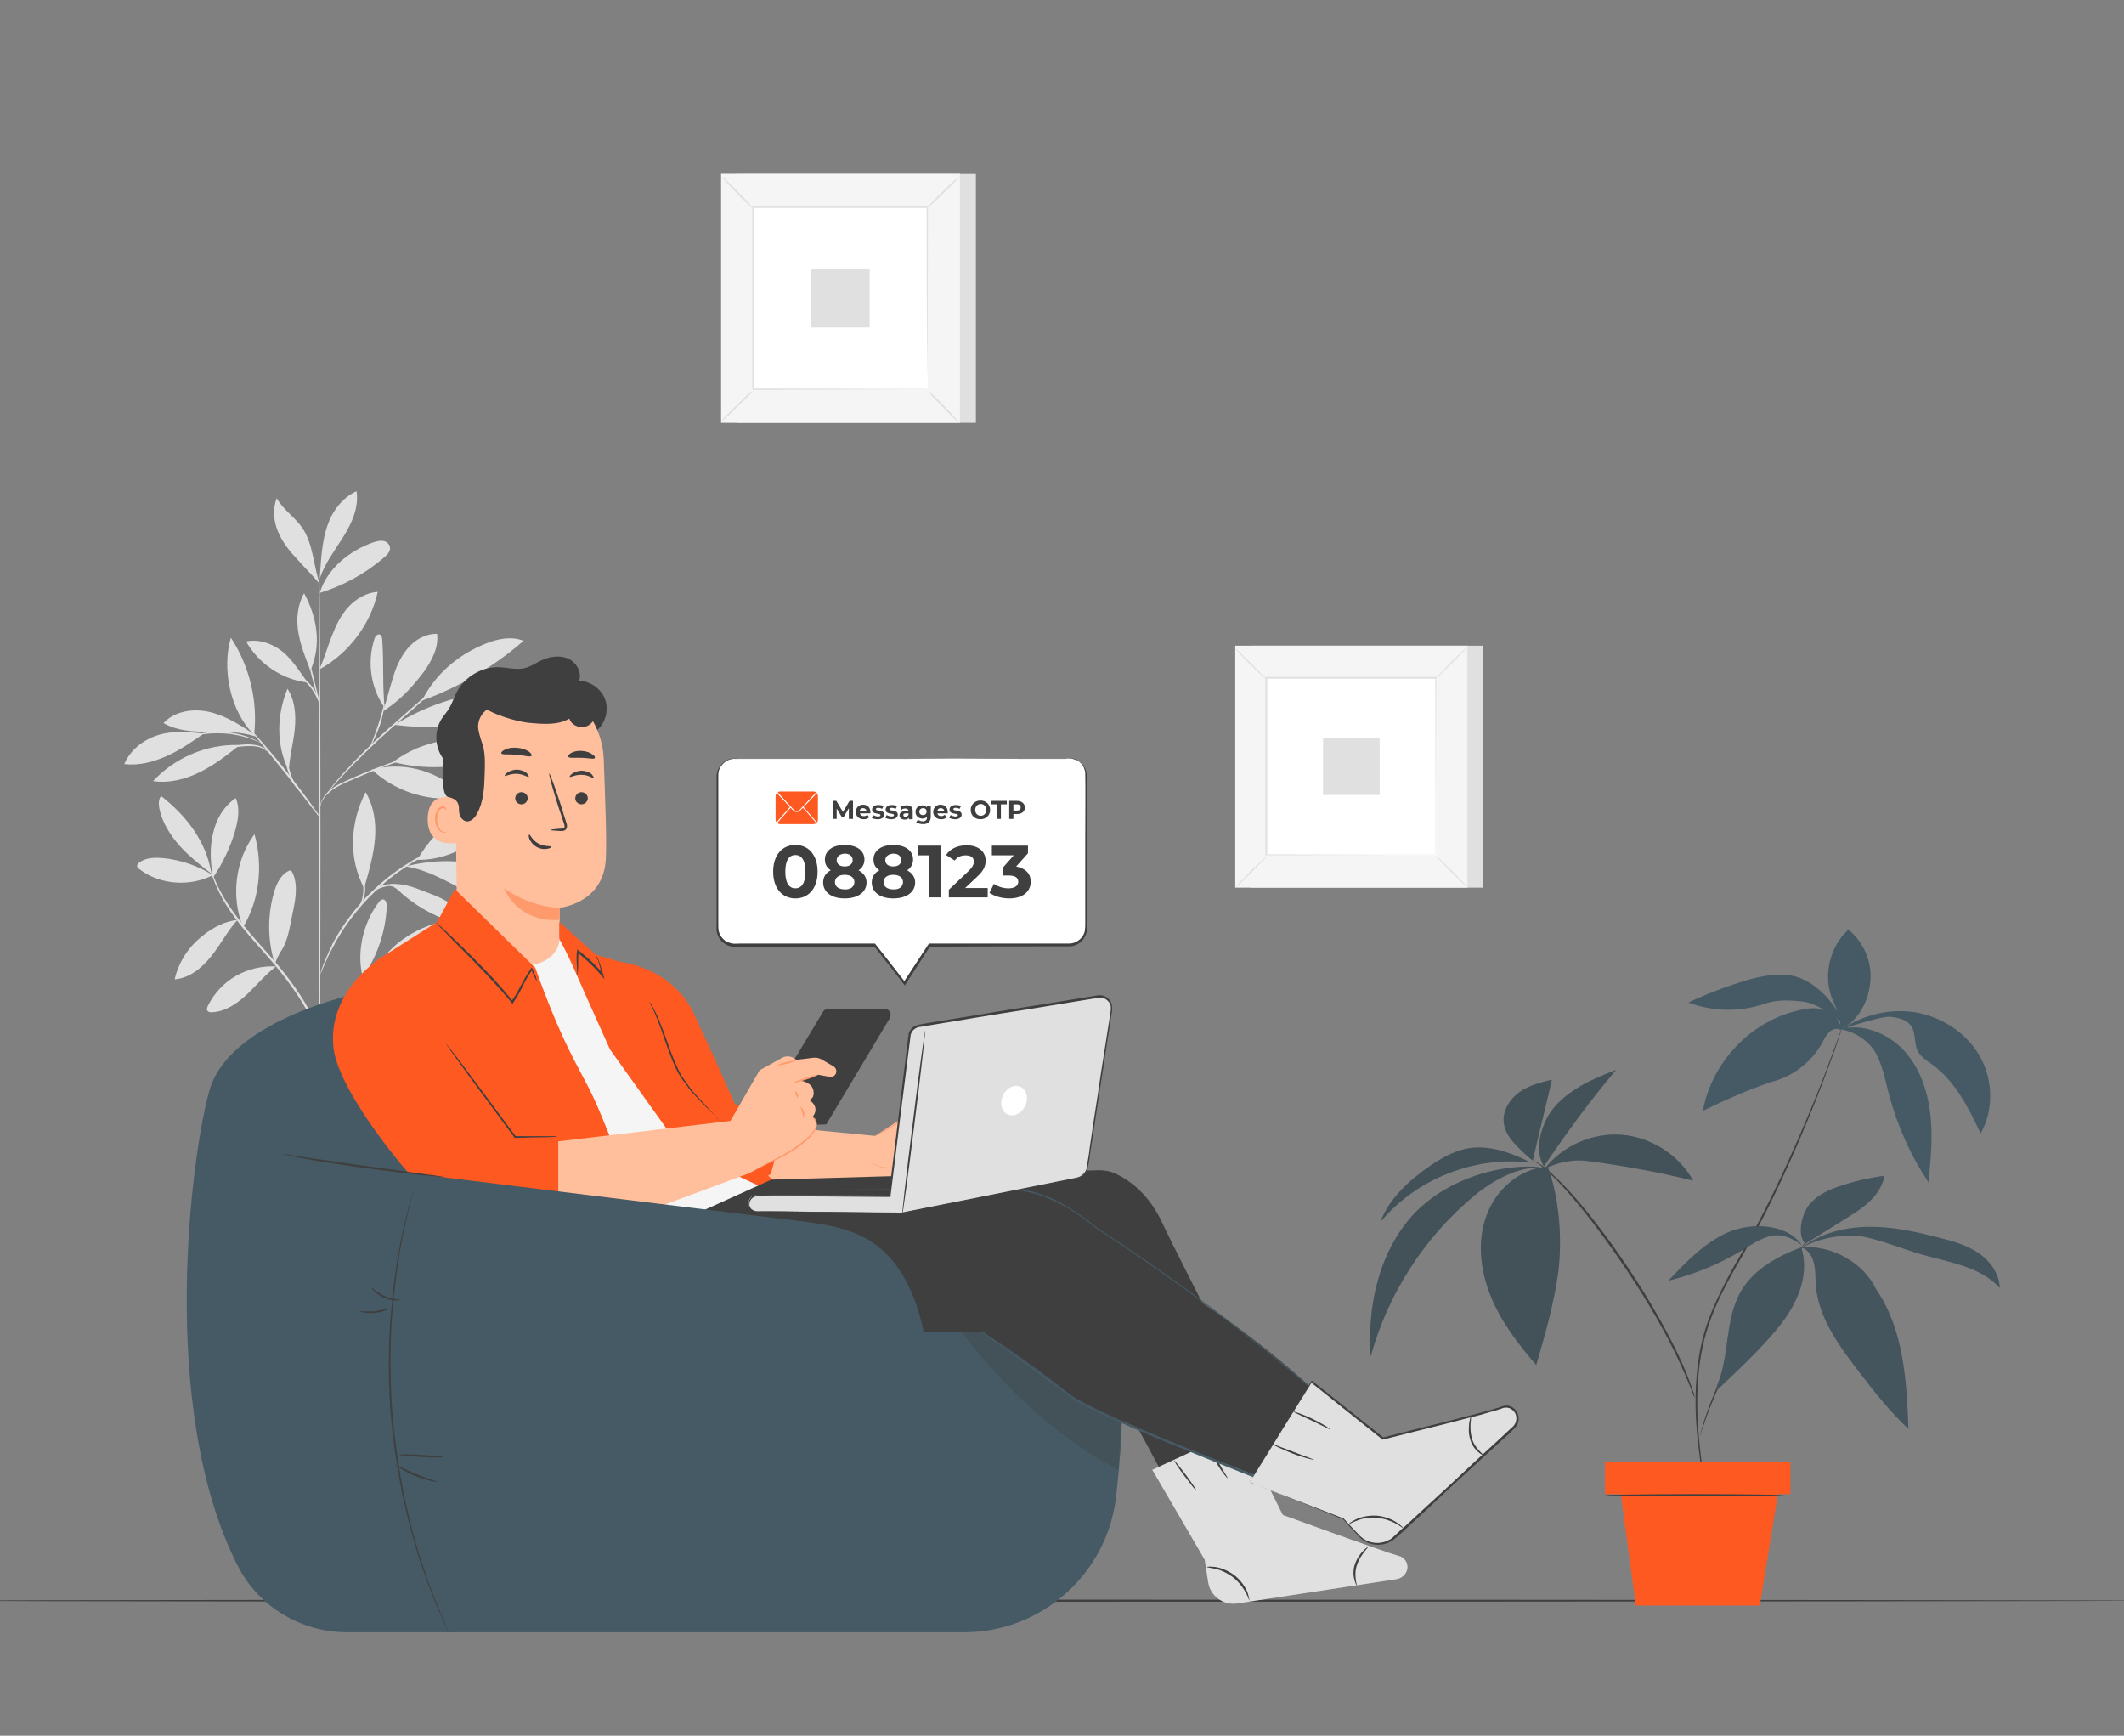 <svg width="328" height="268" viewBox="0 0 328 268" fill="none" xmlns="http://www.w3.org/2000/svg">
<rect x="0" y="0" width="328" height="268" fill="#808080" stroke="none"/>
<g clip-path="url(#clip0_81_638)">
<path d="M334.058 247.15C334.058 247.203 257.929 247.31 164 247.31C70.071 247.31 -6.058 247.257 -6.058 247.15C-6.058 247.042 70.071 246.989 164 246.989C257.929 246.989 334.058 247.096 334.058 247.15Z" fill="#3F3F40"/>
<path d="M150.704 26.854H113.819V65.285H150.704V26.854Z" fill="#E0E0E0"/>
<path d="M148.238 26.854H111.353V65.285H148.238V26.854Z" fill="#F5F5F5"/>
<path d="M148.238 65.285H111.353V26.8H148.238V65.285ZM111.353 65.285H148.238V26.854H111.353V65.285Z" fill="#E0E0E0"/>
<path d="M143.252 31.999H116.285V60.086H143.252V31.999Z" fill="white"/>
<path d="M116.285 60.3C116.285 60.3 116.071 60.622 115.642 61.05C115.213 61.479 114.623 62.122 113.926 62.766C113.229 63.409 112.639 64.052 112.157 64.427C111.674 64.856 111.406 65.124 111.353 65.07C111.353 65.07 111.567 64.749 111.996 64.32C112.425 63.891 113.015 63.248 113.712 62.605C114.409 61.962 114.998 61.318 115.481 60.89C115.963 60.514 116.285 60.246 116.285 60.3Z" fill="#E0E0E0"/>
<path d="M143.252 60.246C143.252 60.246 143.574 60.461 144.003 60.89C144.432 61.318 145.075 61.908 145.718 62.605C146.362 63.302 147.005 63.891 147.38 64.374C147.809 64.856 148.077 65.124 148.024 65.178C148.024 65.178 147.702 64.963 147.273 64.534C146.844 64.106 146.201 63.516 145.558 62.819C144.914 62.122 144.271 61.533 143.842 61.05C143.467 60.514 143.252 60.246 143.252 60.246Z" fill="#E0E0E0"/>
<path d="M143.198 32.053C143.198 32.053 143.413 31.731 143.842 31.302C144.271 30.874 144.86 30.23 145.557 29.587C146.254 28.944 146.844 28.301 147.327 27.926C147.809 27.497 148.077 27.229 148.131 27.282C148.131 27.282 147.916 27.604 147.487 28.033C147.059 28.462 146.469 29.105 145.772 29.748C145.075 30.391 144.485 31.034 144.003 31.463C143.52 31.838 143.198 32.106 143.198 32.053Z" fill="#E0E0E0"/>
<path d="M116.231 32.16C116.231 32.16 115.91 31.946 115.481 31.517C115.052 31.088 114.409 30.498 113.765 29.802C113.122 29.105 112.479 28.515 112.103 28.033C111.674 27.55 111.406 27.282 111.46 27.229C111.46 27.229 111.782 27.443 112.21 27.872C112.639 28.301 113.283 28.89 113.926 29.587C114.623 30.284 115.213 30.874 115.642 31.356C116.017 31.838 116.231 32.106 116.231 32.16Z" fill="#E0E0E0"/>
<path d="M143.199 60.086C143.199 60.086 143.199 60.032 143.199 59.925C143.199 59.818 143.199 59.71 143.199 59.55C143.199 59.174 143.199 58.692 143.199 58.049C143.199 56.709 143.199 54.779 143.145 52.314C143.145 47.382 143.091 40.361 143.091 31.999L143.199 32.106C135.371 32.106 126.15 32.106 116.285 32.106L116.392 31.999C116.392 42.29 116.392 51.992 116.392 60.086L116.285 59.978C124.327 59.978 131.029 60.032 135.746 60.032C138.105 60.032 139.928 60.032 141.215 60.032C141.858 60.032 142.341 60.032 142.662 60.032C142.823 60.032 142.931 60.032 143.038 60.032C143.145 60.086 143.199 60.086 143.199 60.086C143.199 60.086 143.145 60.086 143.091 60.086C142.984 60.086 142.877 60.086 142.716 60.086C142.394 60.086 141.912 60.086 141.269 60.086C139.982 60.086 138.159 60.086 135.8 60.139C131.082 60.139 124.327 60.193 116.285 60.193H116.178V60.086C116.178 51.938 116.178 42.29 116.178 31.999V31.892H116.285C126.096 31.892 135.318 31.892 143.199 31.892H143.306V31.999C143.306 40.414 143.252 47.436 143.252 52.421C143.252 54.886 143.252 56.816 143.199 58.102C143.199 58.746 143.199 59.228 143.199 59.603C143.199 59.764 143.199 59.871 143.199 59.978C143.199 60.086 143.199 60.086 143.199 60.086Z" fill="#E0E0E0"/>
<path d="M134.299 41.54H125.292V50.545H134.299V41.54Z" fill="#E0E0E0"/>
<path d="M32.864 135.126C30.559 133.678 27.932 132.767 25.198 132.499C23.965 132.392 22.571 132.392 21.552 133.142C21.338 133.303 21.123 133.518 21.177 133.786C21.231 134 21.392 134.107 21.552 134.214C24.662 136.626 29.38 136.948 32.864 135.126Z" fill="#E0E0E0"/>
<path d="M32.65 134.911C30.934 133.571 29.165 132.178 27.718 130.57C26.27 128.908 25.037 126.978 24.608 124.834C24.501 124.191 24.447 123.441 24.876 122.905C28.79 125.96 31.899 129.98 32.65 134.911Z" fill="#E0E0E0"/>
<path d="M32.811 135.072C32.489 132.928 32.382 130.677 32.918 128.586C33.401 126.442 34.58 124.459 36.403 123.226C37.1 124.834 36.778 126.657 36.296 128.318C35.545 130.891 34.365 133.357 32.864 135.554" fill="#E0E0E0"/>
<path d="M36.671 142.04C34.312 142.308 32.275 143.541 30.506 145.149C28.736 146.757 27.503 148.901 26.967 151.206C29.272 151.045 31.202 149.437 32.65 147.614C34.097 145.792 35.116 143.755 36.671 142.04Z" fill="#E0E0E0"/>
<path d="M37.529 143.166C35.652 138.502 36.296 132.874 39.298 128.801C40.638 133.571 40.102 138.931 37.529 143.166Z" fill="#E0E0E0"/>
<path d="M42.622 149.222C40.477 149.115 38.333 149.598 36.456 150.67C34.58 151.742 33.079 153.35 32.114 155.279C32.007 155.547 31.846 155.869 32.06 156.083C32.221 156.298 32.489 156.298 32.757 156.298C34.848 156.19 36.671 154.904 38.172 153.51C39.673 152.063 41.014 150.455 42.622 149.222Z" fill="#E0E0E0"/>
<path d="M42.461 148.901C41.335 145.363 41.282 141.558 42.247 138.02C42.622 136.626 43.265 135.126 44.552 134.482C44.659 134.429 44.767 134.375 44.927 134.429C45.035 134.482 45.088 134.59 45.142 134.697C45.624 135.662 45.731 136.734 45.678 137.806C45.624 138.878 45.41 139.95 45.195 140.968C44.767 142.898 44.552 144.988 43.533 146.65C43.265 147.025 43.051 147.454 42.837 147.882C42.622 148.311 42.622 148.472 42.461 148.794" fill="#E0E0E0"/>
<path d="M56.025 150.884C55.006 147.078 56.078 142.469 58.491 139.306C58.652 139.092 58.92 138.824 59.188 138.878C59.617 138.931 59.724 139.521 59.724 139.95C59.563 143.862 58.223 147.722 56.025 150.884Z" fill="#E0E0E0"/>
<path d="M57.205 151.742C61.815 152.921 67.177 151.795 70.983 148.954C68.678 147.775 65.997 147.454 63.531 148.043C61.065 148.579 58.759 149.705 57.205 151.742Z" fill="#E0E0E0"/>
<path d="M58.277 149.222C60.85 144.988 65.836 142.254 70.822 141.986C70.232 144.023 68.57 145.578 66.747 146.542C64.871 147.507 62.78 147.882 60.743 148.311C59.885 148.418 58.759 148.579 58.277 149.222Z" fill="#E0E0E0"/>
<path d="M56.293 136.894C56.99 134.482 57.687 132.07 57.901 129.551C58.116 127.032 57.741 124.459 56.454 122.315C54.041 127.032 53.773 132.499 56.239 137.162" fill="#E0E0E0"/>
<path d="M64.442 132.767C67.284 127.622 73.074 123.494 78.918 122.905C76.666 128.533 70.5 132.874 64.442 132.767Z" fill="#E0E0E0"/>
<path d="M62.673 133.786C66.908 134.429 70.5 137.109 74.468 138.77C75.325 139.146 76.237 139.414 77.148 139.306C78.06 139.199 78.971 138.556 79.132 137.698C79.293 136.948 78.971 136.198 78.435 135.608C77.899 135.072 77.202 134.75 76.505 134.429C72.216 132.66 67.605 132.606 63.048 133.678" fill="#E0E0E0"/>
<path d="M60.207 136.734C61.172 137.002 61.493 137.484 62.244 138.127C64.817 140.325 67.873 141.879 71.197 142.737C71.519 142.844 72.001 142.844 72.162 142.522C72.323 142.254 72.109 141.933 71.948 141.665C70.554 139.95 68.624 138.77 66.533 138.02C64.496 137.27 62.673 136.305 60.207 136.519" fill="#E0E0E0"/>
<path d="M57.419 118.831C60.85 122.047 65.675 123.709 70.393 123.226C70.608 123.226 70.822 123.173 70.983 123.012C71.305 122.637 70.929 122.101 70.554 121.833C66.748 118.831 62.137 117.598 57.419 118.831Z" fill="#E0E0E0"/>
<path d="M60.689 117.652C65.246 114.222 71.465 113.203 76.88 114.972C74.843 116.955 72.001 118.081 69.16 118.349C66.319 118.617 63.477 118.349 60.689 117.652Z" fill="#E0E0E0"/>
<path d="M59.403 109.398C59.027 105.592 59.295 102.59 59.027 98.785C59.027 98.463 58.92 98.088 58.652 97.981C58.277 97.82 57.902 98.302 57.794 98.731C56.669 102.269 57.258 106.289 59.403 109.29" fill="#E0E0E0"/>
<path d="M59.135 109.826C61.708 108.218 63.638 106.128 65.461 103.716C66.694 102.001 67.766 99.964 67.498 97.874C65.729 97.82 64.067 98.785 62.941 100.125C61.815 101.465 61.118 103.126 60.636 104.788C60.099 106.45 59.724 108.165 59.135 109.826Z" fill="#E0E0E0"/>
<path d="M65.354 108.111C71.037 106.021 76.29 102.912 80.847 98.946C78.971 98.195 76.88 98.624 75.004 99.374C70.768 101.09 67.337 103.984 65.246 108.004" fill="#E0E0E0"/>
<path d="M60.904 111.917C63.745 112.238 66.694 112.453 69.535 111.97C72.323 111.488 74.95 110.416 77.577 109.29C77.792 109.183 78.006 109.076 78.113 108.862C78.221 108.647 78.113 108.326 77.899 108.165C77.684 108.004 77.47 107.897 77.202 107.843C74.361 107.039 71.305 107.414 68.517 108.379C65.729 109.29 63.424 110.416 60.904 111.917Z" fill="#E0E0E0"/>
<path d="M44.552 118.938C42.622 114.972 42.729 110.416 44.391 106.342C45.571 108.165 45.731 110.47 45.517 112.614C45.303 114.758 44.659 117.009 44.606 119.153" fill="#E0E0E0"/>
<path d="M36.724 115.026C31.846 114.918 26.967 117.009 23.643 120.6C26.056 120.975 28.575 120.332 30.773 119.26C32.972 118.188 34.955 116.687 36.885 115.133" fill="#E0E0E0"/>
<path d="M31.471 113.257C29.112 113.042 26.806 112.774 24.501 113.471C22.196 114.168 20.105 115.776 19.193 117.974C21.445 118.242 23.697 117.652 25.734 116.741C27.771 115.83 29.648 114.543 31.471 113.257Z" fill="#E0E0E0"/>
<path d="M39.244 113.364C37.1 111.97 34.902 110.523 32.382 109.934C29.862 109.344 26.967 109.773 25.252 111.649C27.289 112.828 29.755 112.989 32.06 112.989C34.419 112.989 37.261 112.935 39.512 113.739" fill="#E0E0E0"/>
<path d="M39.244 113.471C35.599 109.88 34.205 103.394 35.652 98.463C38.547 102.858 39.834 108.272 39.244 113.471Z" fill="#E0E0E0"/>
<path d="M49.377 103.234C50.074 101.626 50.557 99.964 51.2 98.302C51.843 96.641 52.594 95.033 53.773 93.746C54.953 92.46 56.561 91.495 58.331 91.388C57.258 96.319 53.934 100.768 49.538 103.234" fill="#E0E0E0"/>
<path d="M47.501 105.378C46.375 103.823 45.034 101.679 43.48 100.5C41.925 99.321 39.888 98.624 38.011 99.053C39.941 102.483 43.587 104.949 47.501 105.378Z" fill="#E0E0E0"/>
<path d="M47.876 103.394C47.125 101.465 46.375 99.535 46.053 97.552C45.731 95.515 45.946 93.371 46.964 91.602C49.002 95.408 49.645 99.482 47.983 103.448" fill="#E0E0E0"/>
<path d="M49.377 91.549C50.503 87.797 53.988 85.01 57.687 83.723C58.17 83.562 58.652 83.455 59.135 83.509C59.617 83.562 60.1 83.938 60.207 84.42C60.368 85.063 59.832 85.653 59.295 86.082C56.454 88.547 53.023 90.423 49.377 91.549Z" fill="#E0E0E0"/>
<path d="M49.431 88.494C49.592 86.082 49.752 83.616 50.503 81.311C51.254 79.006 52.808 76.862 55.06 75.844C55.435 78.31 54.363 80.722 53.023 82.866C51.736 84.956 50.128 86.993 49.377 89.351" fill="#E0E0E0"/>
<path d="M49.377 90.155C48.412 87.422 48.358 83.938 46.696 81.526C45.571 79.864 43.694 78.685 42.729 76.916C42.086 78.578 42.247 80.507 42.944 82.115C43.641 83.777 44.766 85.17 45.999 86.457C47.179 87.797 48.198 88.762 49.377 90.155Z" fill="#E0E0E0"/>
<path d="M49.377 171.145C49.324 171.145 49.216 152.814 49.216 130.194C49.216 107.575 49.27 89.244 49.324 89.244C49.377 89.244 49.484 107.575 49.484 130.194C49.484 152.814 49.431 171.145 49.377 171.145Z" fill="#E0E0E0"/>
<path d="M65.407 116.205C65.407 116.205 65.193 116.312 64.71 116.473C64.228 116.634 63.584 116.848 62.834 117.116C61.225 117.652 59.027 118.456 56.668 119.421C54.309 120.439 52.058 121.243 50.825 122.369C50.181 122.905 49.806 123.494 49.645 123.923C49.484 124.352 49.431 124.62 49.431 124.62C49.431 124.62 49.431 124.566 49.431 124.406C49.431 124.298 49.484 124.084 49.592 123.87C49.752 123.441 50.074 122.798 50.717 122.208C51.361 121.618 52.218 121.082 53.237 120.654C54.256 120.171 55.382 119.689 56.561 119.206C58.974 118.242 61.172 117.438 62.78 116.955C63.584 116.687 64.228 116.526 64.71 116.419C65.139 116.205 65.407 116.151 65.407 116.205Z" fill="#E0E0E0"/>
<path d="M70.661 103.287C70.661 103.287 70.608 103.341 70.447 103.502C70.286 103.662 70.071 103.823 69.857 104.038C69.321 104.52 68.57 105.217 67.659 106.021C65.782 107.736 63.209 109.987 60.367 112.506C57.526 115.026 55.06 117.491 53.344 119.314C52.486 120.225 51.79 120.975 51.361 121.511C51.146 121.779 50.985 121.94 50.825 122.101C50.717 122.262 50.61 122.315 50.61 122.315C50.61 122.315 50.664 122.208 50.771 122.101C50.878 121.94 51.039 121.726 51.254 121.458C51.682 120.922 52.326 120.118 53.184 119.206C54.846 117.33 57.312 114.865 60.153 112.346C62.995 109.826 65.621 107.522 67.498 105.914C68.409 105.11 69.214 104.466 69.75 103.984C70.018 103.77 70.232 103.609 70.393 103.448C70.554 103.341 70.661 103.287 70.661 103.287Z" fill="#E0E0E0"/>
<path d="M57.258 115.133C57.204 115.079 57.794 113.739 58.384 111.97C58.974 110.255 59.242 108.754 59.349 108.754C59.403 108.754 59.242 110.255 58.652 112.024C58.33 112.882 58.009 113.686 57.74 114.222C57.526 114.811 57.312 115.133 57.258 115.133Z" fill="#E0E0E0"/>
<path d="M49.377 126.228C49.377 126.228 49.216 126.067 48.948 125.692C48.627 125.317 48.251 124.834 47.822 124.245C46.857 123.012 45.571 121.35 44.123 119.474C42.675 117.652 41.282 115.99 40.317 114.758C39.834 114.168 39.459 113.686 39.191 113.31C38.923 112.989 38.762 112.774 38.815 112.774C38.815 112.774 38.976 112.935 39.298 113.257C39.566 113.578 39.995 114.061 40.531 114.65C41.55 115.83 42.944 117.438 44.391 119.314C45.839 121.19 47.125 122.851 48.037 124.138C48.466 124.781 48.841 125.263 49.109 125.638C49.27 126.014 49.377 126.228 49.377 126.228Z" fill="#E0E0E0"/>
<path d="M45.892 121.726C45.839 121.779 44.927 120.654 44.445 118.992C44.069 117.813 44.069 116.687 44.123 116.205H44.23C44.177 116.419 44.123 116.526 44.123 116.526C44.123 116.526 44.123 116.419 44.123 116.205H44.23C44.284 116.687 44.337 117.759 44.713 118.885C45.142 120.546 45.946 121.672 45.892 121.726Z" fill="#E0E0E0"/>
<path d="M41.335 116.044C41.282 116.098 41.014 115.722 40.317 115.454C39.62 115.186 38.601 115.133 37.475 115.24C36.349 115.347 35.331 115.508 34.58 115.722C33.83 115.883 33.401 116.044 33.401 115.99C33.401 115.937 33.83 115.776 34.526 115.508C35.224 115.294 36.296 115.026 37.422 114.972C38.547 114.865 39.673 114.972 40.37 115.294C41.121 115.562 41.335 115.99 41.335 116.044Z" fill="#E0E0E0"/>
<path d="M40.263 114.65C40.263 114.704 39.673 114.436 38.708 114.061C37.743 113.739 36.349 113.364 34.794 113.257C33.24 113.15 31.792 113.257 30.774 113.471C29.755 113.632 29.165 113.846 29.112 113.793C29.112 113.793 29.272 113.739 29.541 113.632C29.808 113.525 30.237 113.418 30.72 113.31C31.739 113.096 33.186 112.882 34.794 113.042C36.403 113.15 37.797 113.578 38.762 113.954C39.244 114.168 39.62 114.329 39.888 114.49C40.102 114.543 40.263 114.597 40.263 114.65Z" fill="#E0E0E0"/>
<path d="M49.377 108.808C49.323 108.808 48.787 107.039 48.251 104.842C47.661 102.644 47.286 100.822 47.34 100.768C47.393 100.768 47.929 102.537 48.466 104.734C49.002 106.932 49.431 108.754 49.377 108.808Z" fill="#E0E0E0"/>
<path d="M49.431 108.808C49.377 108.808 49.002 107.629 48.144 106.396C47.286 105.163 46.214 104.52 46.268 104.466C46.268 104.413 46.589 104.574 46.965 104.842C47.393 105.11 47.876 105.592 48.358 106.235C49.27 107.522 49.484 108.754 49.431 108.808Z" fill="#E0E0E0"/>
<path d="M49.377 161.336C49.324 161.336 49.27 160.907 49.109 160.103C48.895 159.299 48.519 158.227 47.876 156.941C46.589 154.368 44.284 151.045 41.389 147.775C39.941 146.114 38.547 144.559 37.314 143.058C36.135 141.558 35.116 140.11 34.419 138.878C33.722 137.591 33.24 136.519 32.972 135.769C32.811 135.394 32.757 135.072 32.704 134.858C32.65 134.643 32.596 134.536 32.65 134.536C32.65 134.536 32.811 134.965 33.133 135.715C33.454 136.466 33.937 137.538 34.687 138.77C35.438 140.003 36.403 141.397 37.636 142.898C38.816 144.398 40.263 145.953 41.711 147.614C44.659 150.938 46.965 154.261 48.198 156.887C48.841 158.227 49.163 159.353 49.377 160.103C49.484 160.478 49.538 160.8 49.538 161.014C49.377 161.229 49.377 161.336 49.377 161.336Z" fill="#E0E0E0"/>
<path d="M63.852 144.988C63.852 144.988 63.584 145.149 63.102 145.417C62.619 145.685 61.922 146.114 61.118 146.703C60.314 147.293 59.456 148.097 58.545 149.062C57.633 150.026 56.722 151.152 55.757 152.331C53.827 154.743 52.058 156.834 50.986 158.549C50.449 159.406 50.074 160.103 49.806 160.586C49.538 161.068 49.431 161.336 49.377 161.336C49.377 161.336 49.377 161.282 49.431 161.122C49.484 160.961 49.538 160.8 49.699 160.532C49.913 159.996 50.289 159.299 50.825 158.442C51.843 156.726 53.613 154.582 55.543 152.17C56.508 150.991 57.419 149.866 58.384 148.901C59.295 147.936 60.207 147.132 61.011 146.542C61.815 145.953 62.566 145.524 63.048 145.31C63.316 145.202 63.531 145.095 63.638 145.042C63.799 144.988 63.852 144.988 63.852 144.988Z" fill="#E0E0E0"/>
<path d="M64.121 150.294C64.121 150.348 63.531 150.402 62.512 150.509C61.547 150.616 60.153 150.777 58.706 151.259C57.258 151.742 56.079 152.438 55.274 153.028C54.47 153.618 54.095 154.154 54.095 154.1C54.095 154.1 54.149 153.939 54.309 153.725C54.47 153.51 54.738 153.189 55.167 152.867C55.918 152.224 57.151 151.474 58.598 150.991C60.099 150.509 61.493 150.402 62.459 150.294C63.531 150.294 64.121 150.294 64.121 150.294Z" fill="#E0E0E0"/>
<path d="M54.578 153.564C54.47 153.51 55.221 152.438 55.757 150.938C56.293 149.437 56.4 148.15 56.508 148.15C56.561 148.15 56.561 148.472 56.508 149.008C56.454 149.544 56.293 150.241 56.025 151.045C55.757 151.795 55.382 152.438 55.114 152.921C54.846 153.35 54.631 153.618 54.578 153.564Z" fill="#E0E0E0"/>
<path d="M68.57 130.73C68.57 130.73 68.463 130.784 68.302 130.891C68.088 130.998 67.873 131.106 67.552 131.213C67.23 131.374 66.801 131.534 66.372 131.749C65.943 131.963 65.407 132.231 64.817 132.553C64.549 132.714 64.228 132.874 63.96 133.035C63.638 133.196 63.37 133.41 63.048 133.625C62.405 134 61.761 134.482 61.065 134.965C59.724 135.983 58.277 137.216 56.936 138.61C55.596 140.003 54.417 141.504 53.452 142.844C52.969 143.541 52.54 144.238 52.165 144.881C51.95 145.202 51.79 145.524 51.629 145.846C51.468 146.167 51.307 146.435 51.146 146.757C50.825 147.293 50.61 147.829 50.396 148.311C50.181 148.794 50.02 149.169 49.86 149.49C49.752 149.812 49.645 150.08 49.538 150.241C49.484 150.402 49.431 150.509 49.431 150.509C49.431 150.509 49.431 150.402 49.484 150.241C49.538 150.026 49.645 149.758 49.752 149.437C49.86 149.115 50.02 148.686 50.235 148.204C50.449 147.722 50.664 147.186 50.932 146.596C51.093 146.328 51.254 146.006 51.361 145.685C51.522 145.363 51.736 145.042 51.897 144.72C52.272 144.077 52.701 143.38 53.184 142.683C54.148 141.29 55.328 139.789 56.668 138.395C58.062 137.002 59.456 135.769 60.85 134.75C61.547 134.268 62.19 133.786 62.834 133.41C63.155 133.196 63.477 133.035 63.745 132.821C64.067 132.66 64.335 132.499 64.657 132.338C65.193 132.017 65.729 131.802 66.211 131.588C66.694 131.374 67.069 131.213 67.444 131.052C67.766 130.945 68.034 130.838 68.195 130.73C68.463 130.784 68.57 130.73 68.57 130.73Z" fill="#E0E0E0"/>
<path d="M57.097 138.449C57.097 138.449 57.204 138.02 57.74 137.484C58.277 137.002 59.188 136.519 60.26 136.519C61.333 136.466 62.298 136.787 62.941 137.055C63.584 137.323 63.959 137.538 63.959 137.538C63.959 137.591 63.531 137.43 62.887 137.216C62.244 137.002 61.333 136.734 60.26 136.787C59.242 136.841 58.33 137.216 57.848 137.645C57.312 138.074 57.151 138.449 57.097 138.449Z" fill="#E0E0E0"/>
<path d="M55.382 140.218C55.328 140.164 55.971 139.253 56.078 137.859C56.239 136.519 55.81 135.447 55.918 135.394C55.971 135.394 56.078 135.608 56.239 136.09C56.347 136.519 56.454 137.162 56.347 137.913C56.239 138.61 56.025 139.253 55.81 139.628C55.596 140.003 55.382 140.218 55.382 140.218Z" fill="#E0E0E0"/>
<path d="M36.725 163.962C37.1 170.984 39.244 178.113 42.461 185.295H56.615C59.724 178.166 61.654 171.038 62.03 163.962H36.725Z" fill="#E0E0E0"/>
<path d="M59.724 175.326C59.724 175.379 55.06 175.433 49.323 175.433C43.587 175.433 38.923 175.379 38.923 175.326C38.923 175.272 43.587 175.218 49.323 175.218C55.06 175.218 59.724 175.272 59.724 175.326Z" fill="#FAFAFA"/>
<path d="M59.403 177.845C59.403 177.898 55.06 177.952 49.645 177.952C44.284 177.952 39.888 177.898 39.888 177.845C39.888 177.791 44.23 177.738 49.645 177.738C55.06 177.738 59.403 177.791 59.403 177.845Z" fill="#FAFAFA"/>
<path d="M42.676 168.572C42.729 168.572 42.783 170.019 42.783 171.842C42.783 173.664 42.729 175.111 42.676 175.111C42.622 175.111 42.568 173.664 42.568 171.842C42.568 170.073 42.622 168.572 42.676 168.572Z" fill="#FAFAFA"/>
<path d="M50.235 168.572C50.288 168.572 50.342 170.073 50.342 171.949C50.342 173.825 50.288 175.326 50.235 175.326C50.181 175.326 50.128 173.825 50.128 171.949C50.128 170.073 50.181 168.572 50.235 168.572Z" fill="#FAFAFA"/>
<path d="M57.365 168.518C57.419 168.518 57.472 170.073 57.472 171.949C57.472 173.825 57.419 175.379 57.365 175.379C57.312 175.379 57.258 173.825 57.258 171.949C57.258 170.073 57.312 168.518 57.365 168.518Z" fill="#FAFAFA"/>
<path d="M61.547 168.572C61.547 168.626 56.079 168.679 49.377 168.679C42.622 168.679 37.207 168.626 37.207 168.572C37.207 168.518 42.675 168.465 49.377 168.465C56.079 168.465 61.547 168.518 61.547 168.572Z" fill="#FAFAFA"/>
<path d="M229.032 99.696H193.165V137.055H229.032V99.696Z" fill="#E0E0E0"/>
<path d="M226.62 99.696H190.753V137.055H226.62V99.696Z" fill="#F5F5F5"/>
<path d="M226.62 137.055H190.753V99.696H226.62V137.055ZM190.753 137.055H226.566V99.696H190.753V137.055Z" fill="#E0E0E0"/>
<path d="M221.794 104.734H195.578V132.07H221.794V104.734Z" fill="white"/>
<path d="M195.578 132.231C195.578 132.231 195.363 132.553 194.935 132.982C194.506 133.41 193.916 134 193.273 134.697C192.629 135.34 191.986 135.93 191.557 136.358C191.128 136.787 190.806 137.002 190.806 137.002C190.806 137.002 191.021 136.68 191.45 136.251C191.879 135.822 192.468 135.233 193.112 134.536C193.755 133.893 194.398 133.303 194.827 132.874C195.256 132.446 195.524 132.178 195.578 132.231Z" fill="#E0E0E0"/>
<path d="M221.794 132.178C221.794 132.178 222.116 132.392 222.545 132.821C222.974 133.25 223.564 133.839 224.261 134.482C224.904 135.126 225.494 135.769 225.923 136.198C226.351 136.626 226.566 136.948 226.566 136.948C226.566 136.948 226.244 136.734 225.815 136.305C225.386 135.876 224.797 135.286 224.1 134.643C223.456 134 222.867 133.357 222.438 132.928C222.009 132.446 221.741 132.178 221.794 132.178Z" fill="#E0E0E0"/>
<path d="M221.687 104.788C221.687 104.788 221.901 104.466 222.33 104.038C222.759 103.609 223.349 103.019 223.992 102.322C224.636 101.679 225.279 101.09 225.708 100.661C226.137 100.232 226.459 100.018 226.459 100.018C226.459 100.018 226.244 100.339 225.815 100.768C225.386 101.197 224.797 101.786 224.153 102.483C223.51 103.126 222.866 103.716 222.438 104.145C222.009 104.574 221.741 104.788 221.687 104.788Z" fill="#E0E0E0"/>
<path d="M195.471 104.842C195.471 104.842 195.149 104.627 194.72 104.198C194.291 103.77 193.702 103.18 193.005 102.537C192.361 101.894 191.771 101.25 191.343 100.822C190.914 100.393 190.699 100.071 190.699 100.071C190.699 100.071 191.021 100.286 191.45 100.714C191.879 101.143 192.468 101.733 193.165 102.376C193.809 103.019 194.398 103.662 194.827 104.091C195.256 104.574 195.524 104.842 195.471 104.842Z" fill="#E0E0E0"/>
<path d="M221.687 132.017C221.687 132.017 221.687 131.963 221.687 131.91C221.687 131.802 221.687 131.695 221.687 131.534C221.687 131.213 221.687 130.677 221.687 130.034C221.687 128.747 221.687 126.871 221.687 124.459C221.687 119.689 221.633 112.882 221.633 104.681L221.741 104.788C214.128 104.788 205.121 104.788 195.578 104.788L195.685 104.681C195.685 114.704 195.685 124.084 195.685 132.017L195.578 131.91C203.405 131.91 209.946 131.963 214.503 131.963C216.808 131.963 218.578 131.963 219.811 131.963C220.4 131.963 220.883 131.963 221.205 131.963C221.365 131.963 221.473 131.963 221.58 131.963C221.633 132.017 221.687 132.017 221.687 132.017C221.687 132.017 221.633 132.017 221.58 132.017C221.473 132.017 221.365 132.017 221.205 132.017C220.883 132.017 220.4 132.017 219.811 132.017C218.578 132.017 216.808 132.017 214.503 132.017C209.892 132.017 203.352 132.07 195.524 132.07H195.417V131.963C195.417 124.03 195.417 114.65 195.417 104.627V104.52H195.524C205.067 104.52 214.02 104.52 221.687 104.52H221.794V104.627C221.794 112.828 221.741 119.635 221.741 124.459C221.741 126.818 221.741 128.694 221.741 129.98C221.741 130.623 221.741 131.106 221.741 131.427C221.741 131.588 221.741 131.695 221.741 131.802C221.687 132.017 221.687 132.017 221.687 132.017Z" fill="#E0E0E0"/>
<path d="M213.055 114.007H204.317V122.744H213.055V114.007Z" fill="#E0E0E0"/>
<path d="M93.5 108.165C92.964 106.45 91.248 105.163 89.425 105.11C89.908 103.77 88.997 102.269 87.71 101.679C86.423 101.143 84.922 101.358 83.635 101.947C82.724 102.376 81.92 102.966 80.955 103.18C79.668 103.448 78.381 103.073 77.095 103.019C74.468 102.912 71.787 104.466 70.554 106.825C70.125 107.629 69.857 108.54 69.374 109.344C68.999 109.987 68.463 110.523 68.088 111.166C67.016 113.042 67.176 115.562 68.517 117.223L86.799 113.042C88.3 114.061 90.444 114.061 91.892 112.989C93.393 111.917 94.036 109.88 93.5 108.165Z" fill="#3F3F40"/>
<path d="M135.586 175.433L117.947 173.718L116.929 182.83L136.872 182.186L135.586 175.433Z" fill="#FFBF9D"/>
<path d="M148.989 180.793C148.774 181.114 148.346 181.275 147.97 181.168C147.917 181.168 147.809 181.114 147.756 181.061C147.22 180.793 147.434 179.667 147.434 179.667L144.861 178.81C144.861 178.81 141.054 180.471 139.607 181.758C138.159 183.044 135.211 181.329 135.211 181.329L134.996 175.486L140.572 171.842C140.572 171.842 140.25 172.056 140.679 171.306C141.162 170.555 142.609 171.091 142.609 171.091C142.931 170.716 143.949 170.716 143.949 170.716L148.131 171.895C148.989 172.11 149.686 172.753 150.061 173.557L151.401 176.719C151.401 176.719 152.045 178.917 151.777 179.399C151.455 180.096 150.704 179.828 150.704 179.828C150.704 179.828 150.276 181.168 149.9 181.114C149.632 181.222 148.989 180.793 148.989 180.793Z" fill="#FFBF9D"/>
<path d="M140.679 181.061C140.679 181.061 140.786 181.007 140.947 180.9C141.162 180.793 141.43 180.632 141.751 180.418C142.448 180.042 143.521 179.506 144.861 178.917H144.807C145.558 179.185 146.469 179.453 147.381 179.774L147.327 179.667C147.273 179.882 147.273 180.096 147.273 180.31C147.273 180.525 147.327 180.793 147.488 181.007C147.595 181.114 147.702 181.168 147.81 181.222C147.917 181.275 148.024 181.329 148.185 181.329C148.453 181.329 148.721 181.222 148.882 181.061C148.935 181.007 148.989 180.954 149.043 180.9L149.096 180.846C149.15 180.846 148.775 180.9 148.935 180.9L148.989 180.954C149.096 181.007 149.203 181.061 149.311 181.114C149.418 181.168 149.525 181.222 149.686 181.275C149.74 181.275 149.793 181.329 149.9 181.329C149.954 181.329 150.061 181.382 150.168 181.329C150.329 181.222 150.383 181.114 150.49 181.007C150.544 180.9 150.651 180.793 150.705 180.686C150.812 180.471 150.919 180.203 150.973 179.989L150.812 180.096C151.133 180.203 151.562 180.203 151.83 179.935C151.938 179.828 152.099 179.614 152.099 179.453C152.099 179.292 152.099 179.078 152.099 178.917C151.991 178.22 151.83 177.577 151.67 176.88C151.455 176.344 151.187 175.754 150.973 175.218C150.812 174.843 150.651 174.522 150.49 174.146C150.329 173.825 150.222 173.45 149.954 173.128C149.74 172.806 149.418 172.538 149.096 172.324C148.775 172.11 148.399 172.002 148.024 171.949C146.63 171.574 145.29 171.198 144.057 170.877C143.789 170.877 143.574 170.877 143.306 170.93C143.092 170.984 142.824 171.038 142.609 171.252H142.77C142.341 170.984 141.805 170.93 141.376 171.091C140.947 171.306 140.679 171.681 140.518 172.056L140.572 172.002C138.964 173.021 137.677 173.878 136.712 174.468C136.283 174.736 135.961 175.004 135.693 175.165C135.479 175.326 135.318 175.433 135.318 175.433C135.318 175.433 135.479 175.379 135.693 175.218C135.961 175.058 136.337 174.843 136.765 174.575C137.73 173.986 139.017 173.182 140.679 172.163V172.11C140.84 171.788 141.054 171.413 141.43 171.252C141.805 171.091 142.234 171.145 142.609 171.359L142.716 171.413L142.77 171.359C142.877 171.252 143.092 171.145 143.306 171.091C143.521 171.038 143.735 171.038 144.003 171.038H143.949C145.183 171.413 146.523 171.734 147.917 172.163C148.292 172.27 148.614 172.324 148.882 172.538C149.203 172.699 149.472 172.967 149.632 173.235C149.847 173.503 149.954 173.878 150.115 174.254C150.276 174.629 150.437 174.95 150.597 175.326C150.865 175.915 151.08 176.451 151.348 176.987C151.509 177.63 151.67 178.327 151.777 178.97C151.777 179.131 151.83 179.292 151.777 179.453C151.777 179.56 151.67 179.721 151.616 179.774C151.402 179.989 151.133 179.989 150.865 179.882L150.758 179.828L150.705 179.935C150.651 180.15 150.544 180.418 150.437 180.632C150.329 180.846 150.222 181.114 150.061 181.168C150.061 181.168 150.008 181.168 149.954 181.168C149.9 181.168 149.847 181.168 149.793 181.114C149.686 181.061 149.579 181.007 149.472 181.007C149.364 180.954 149.257 180.9 149.15 180.846L149.096 180.793C149.257 180.739 148.882 180.846 148.935 180.846V180.9C148.882 180.954 148.882 180.954 148.828 181.007C148.667 181.168 148.453 181.222 148.292 181.222C148.185 181.222 148.078 181.222 148.024 181.168C147.917 181.114 147.863 181.114 147.81 181.007C147.595 180.686 147.649 180.203 147.702 179.882V179.774L147.595 179.721C146.63 179.399 145.772 179.131 145.022 178.863H144.968H144.914C143.574 179.453 142.502 180.042 141.805 180.418C141.483 180.632 141.215 180.793 141.001 180.9C140.733 181.007 140.679 181.061 140.679 181.061Z" fill="#FF9A6C"/>
<path d="M143.145 172.806C143.145 172.86 143.628 173.128 144.432 173.45C145.29 173.771 146.523 174.093 147.917 174.254L147.809 174.146C147.863 174.361 147.917 174.629 147.97 174.843C148.345 176.398 148.989 177.684 149.632 178.542C149.954 178.97 150.222 179.292 150.383 179.506C150.597 179.721 150.704 179.828 150.704 179.828C150.758 179.774 150.329 179.346 149.739 178.434C149.203 177.577 148.56 176.29 148.185 174.79C148.131 174.575 148.077 174.307 148.024 174.093V173.986H147.917C146.523 173.878 145.29 173.557 144.485 173.289C143.681 173.021 143.145 172.806 143.145 172.806Z" fill="#FF9A6C"/>
<path d="M146.791 175.969C146.737 175.969 146.791 177.202 147.488 178.542C148.131 179.882 149.043 180.739 149.096 180.686C149.15 180.632 148.399 179.721 147.756 178.434C147.112 177.094 146.898 175.915 146.791 175.969Z" fill="#FF9A6C"/>
<path d="M134.621 179.56C134.621 179.56 134.674 179.614 134.728 179.667C134.835 179.721 134.943 179.828 135.103 179.882C135.479 180.042 136.015 180.257 136.765 180.364C137.516 180.418 138.427 180.31 139.339 179.882C140.25 179.399 141.108 178.595 141.59 177.47L141.43 177.523C142.341 177.845 143.413 178.113 144.486 178.166C144.861 178.166 145.29 178.22 145.665 178.166C146.04 178.166 146.416 178.113 146.791 178.006C146.952 177.952 147.166 177.791 147.273 177.63C147.381 177.416 147.381 177.202 147.327 176.987C147.273 176.773 147.113 176.612 146.898 176.558C146.737 176.505 146.576 176.398 146.416 176.344C145.182 175.808 144.003 175.433 143.038 175.111C142.073 174.79 141.269 174.575 140.733 174.414C140.197 174.254 139.875 174.2 139.875 174.254C139.875 174.254 140.197 174.361 140.733 174.522C141.269 174.682 142.073 174.95 143.038 175.272C144.003 175.594 145.129 176.022 146.362 176.558C146.523 176.612 146.684 176.719 146.844 176.773C146.952 176.826 147.059 176.934 147.113 177.094C147.166 177.202 147.166 177.362 147.113 177.523C147.059 177.63 146.952 177.738 146.791 177.791C146.469 177.898 146.094 177.952 145.719 177.952C145.343 177.952 144.968 177.952 144.593 177.952C143.52 177.898 142.502 177.684 141.59 177.362L141.483 177.309L141.43 177.416C141.001 178.488 140.143 179.292 139.339 179.721C138.481 180.203 137.623 180.31 136.873 180.257C136.176 180.203 135.586 180.042 135.264 179.882C134.835 179.667 134.621 179.56 134.621 179.56Z" fill="#FF9A6C"/>
<path d="M78.435 152.814C74.146 152.76 70.661 149.222 70.608 144.827L70.286 118.295C69.964 111.166 73.771 105.056 80.687 104.949L81.33 105.002C87.764 105.27 92.964 110.577 93.232 117.223C93.447 123.387 93.715 129.39 93.554 132.66C93.178 139.521 86.423 140.164 86.423 140.164C86.423 140.164 86.423 142.737 86.423 144.72C86.37 149.222 82.831 152.867 78.435 152.814Z" fill="#FFBF9D"/>
<path d="M86.423 140.164C86.423 140.164 82.241 140.218 77.845 137.162C77.845 137.162 79.722 142.415 86.37 142.04L86.423 140.164Z" fill="#FF9A6C"/>
<path d="M90.766 123.226C90.766 123.762 90.337 124.191 89.801 124.191C89.265 124.191 88.836 123.762 88.836 123.28C88.836 122.744 89.265 122.315 89.801 122.315C90.337 122.315 90.766 122.744 90.766 123.226Z" fill="#3F3F40"/>
<path d="M91.677 120.118C91.57 120.225 90.873 119.635 89.855 119.635C88.836 119.582 88.085 120.064 87.978 119.957C87.924 119.903 88.032 119.689 88.407 119.421C88.729 119.206 89.318 118.992 89.908 118.992C90.551 119.046 91.088 119.26 91.356 119.528C91.624 119.85 91.731 120.064 91.677 120.118Z" fill="#3F3F40"/>
<path d="M81.491 123.226C81.491 123.762 81.062 124.191 80.526 124.191C79.99 124.191 79.561 123.762 79.561 123.28C79.561 122.744 79.99 122.315 80.526 122.315C81.062 122.315 81.491 122.744 81.491 123.226Z" fill="#3F3F40"/>
<path d="M81.652 119.957C81.544 120.064 80.847 119.528 79.829 119.474C78.81 119.421 78.06 119.903 77.952 119.796C77.899 119.742 78.006 119.528 78.381 119.26C78.703 119.046 79.293 118.831 79.882 118.831C80.526 118.885 81.062 119.099 81.33 119.367C81.598 119.635 81.705 119.903 81.652 119.957Z" fill="#3F3F40"/>
<path d="M84.976 128.158C84.976 128.104 85.619 127.997 86.638 127.943C86.906 127.943 87.174 127.89 87.174 127.729C87.227 127.514 87.12 127.246 87.013 126.925C86.799 126.282 86.584 125.585 86.316 124.834C85.351 121.886 84.708 119.474 84.815 119.421C84.922 119.367 85.78 121.726 86.745 124.727C86.959 125.478 87.174 126.174 87.388 126.818C87.496 127.139 87.656 127.461 87.496 127.89C87.442 128.104 87.227 128.211 87.067 128.265C86.906 128.318 86.745 128.318 86.638 128.318C85.619 128.265 84.976 128.211 84.976 128.158Z" fill="#3F3F40"/>
<path d="M82.081 116.687C81.92 116.955 80.955 116.634 79.722 116.526C78.542 116.419 77.523 116.58 77.416 116.312C77.363 116.151 77.577 115.937 78.006 115.722C78.435 115.508 79.078 115.401 79.829 115.454C80.526 115.508 81.169 115.722 81.598 115.99C81.973 116.258 82.188 116.526 82.081 116.687Z" fill="#3F3F40"/>
<path d="M91.838 117.062C91.624 117.277 90.82 117.009 89.801 117.009C88.782 116.955 87.924 117.116 87.764 116.848C87.656 116.741 87.817 116.473 88.192 116.258C88.568 116.044 89.157 115.883 89.855 115.937C90.551 115.99 91.141 116.205 91.463 116.473C91.838 116.687 91.945 116.902 91.838 117.062Z" fill="#3F3F40"/>
<path d="M70.608 123.334C70.5 123.28 66.104 121.726 66.05 126.442C65.997 131.106 70.608 130.194 70.608 130.087C70.608 129.926 70.608 123.334 70.608 123.334Z" fill="#FFBF9D"/>
<path d="M69.214 128.318C69.214 128.318 69.16 128.372 68.999 128.426C68.892 128.479 68.624 128.533 68.409 128.426C67.927 128.265 67.552 127.461 67.498 126.603C67.498 126.174 67.605 125.746 67.712 125.424C67.873 125.102 68.088 124.834 68.302 124.781C68.57 124.727 68.731 124.888 68.785 124.995C68.838 125.102 68.838 125.21 68.838 125.21C68.838 125.21 68.945 125.156 68.892 124.942C68.892 124.834 68.838 124.727 68.731 124.62C68.624 124.513 68.463 124.459 68.302 124.513C67.927 124.513 67.605 124.888 67.444 125.21C67.284 125.585 67.123 126.014 67.176 126.496C67.176 127.461 67.659 128.318 68.302 128.533C68.624 128.64 68.892 128.533 69.053 128.426C69.214 128.426 69.267 128.318 69.214 128.318Z" fill="#FF9A6C"/>
<path d="M73.878 111.649C74.092 110.416 75.004 109.451 76.13 109.076C77.095 108.754 78.221 108.754 79.186 109.13C81.759 110.041 86.102 111.434 87.281 110.577C88.943 109.29 89.318 108.433 89.318 108.433L90.23 109.398C90.98 108.969 88.782 106.503 86.959 105.699C84.225 104.413 80.043 103.609 77.524 104.359C74.468 105.217 71.948 106.771 70.447 109.612C68.946 112.453 68.356 115.776 68.409 118.992C68.409 119.957 68.249 122.798 69.214 123.066C69.964 123.226 70.929 123.548 70.876 124.995C70.876 125.531 70.983 126.067 71.358 126.442C72.216 127.354 73.235 126.496 73.663 125.638C74.682 123.816 74.789 121.618 74.843 119.528C74.897 118.027 74.95 116.526 74.575 115.079C74.575 115.079 73.878 113.257 73.824 112.185C73.824 112.024 73.878 111.863 73.878 111.649Z" fill="#3F3F40"/>
<path d="M85.136 130.73C85.19 130.784 84.976 130.998 84.547 131.052C84.118 131.159 83.474 131.106 82.885 130.784C82.295 130.462 81.92 129.926 81.759 129.551C81.598 129.176 81.652 128.854 81.705 128.854C81.866 128.801 82.188 129.766 83.153 130.248C84.171 130.784 85.136 130.57 85.136 130.73Z" fill="#3F3F40"/>
<path d="M89.908 193.121L68.141 188.35L54.149 153.671C54.149 153.671 35.438 157.798 32.382 168.25C29.701 177.309 24.179 217.187 36.725 241.79C39.941 248.114 46.536 252.027 53.612 252.027H148.882C160.891 252.027 171.023 242.969 172.364 231.016C172.9 226.192 173.275 221.636 173.222 218.634L157.942 206.896L89.908 193.121Z" fill="#455A64"/>
<g opacity="0.3">
<path d="M148.131 205.234C154.832 213.971 162.981 221.85 172.739 226.996L173.221 215.097L155.208 202.286L148.131 205.234Z" fill="#3F3F40"/>
</g>
<path d="M76.183 146.918C76.183 147.561 81.116 149.598 83.367 148.686C86.799 147.346 86.37 144.666 86.37 144.666L88.246 146.65L107.225 175.54L121.325 184.866L98.754 191.995L75.111 164.82L76.183 146.918Z" fill="#F5F5F5"/>
<path d="M70.232 137.27L69.75 138.181L67.498 142.362L58.116 148.311L77.363 171.198L86.155 191.995L107.225 198.588C107.225 198.588 97.199 183.151 94.09 175.272C90.98 167.393 90.659 167.768 87.817 161.979C85.083 156.458 82.67 149.437 82.67 149.437L70.232 137.27Z" fill="#FF5922"/>
<path d="M115.374 178.488L119.502 182.347L120.681 184.706L105.295 177.577L94.197 162.033C94.197 162.033 90.23 153.242 88.889 150.134C87.442 146.81 86.37 144.988 86.37 144.988V142.362L91.999 147.4L96.663 148.794L104.491 161.122L115.374 178.488Z" fill="#FF5922"/>
<path d="M110.602 163.962C110.602 163.962 108.726 159.996 107.225 156.673C103.793 149.222 95.698 148.526 95.698 148.526L104.651 173.342L115.588 181.114C115.588 181.114 118.698 182.186 119.073 181.114C119.073 181.114 121.378 172.914 121.271 172.86C121.217 172.806 113.497 170.502 113.497 170.502L110.388 163.534" fill="#FF5922"/>
<path d="M127.115 156.19L116.446 173.932L127.597 173.61L137.408 157.209C137.784 156.566 137.355 155.762 136.604 155.762H127.919C127.597 155.762 127.276 155.922 127.115 156.19Z" fill="#3F3F40"/>
<path d="M86.155 176.237L112.8 173.074L117.304 165.249L120.789 163.319C121.378 162.998 122.129 163.051 122.665 163.426L122.987 163.641L125.614 163.319C126.043 163.266 126.525 163.373 126.9 163.587L128.723 164.659C128.991 164.82 129.152 165.088 129.152 165.41C129.152 165.946 128.67 166.374 128.133 166.267L126.364 165.946L123.63 166.857C123.63 166.857 125.399 167.071 125.614 168.411C125.828 169.751 124.917 169.805 124.917 169.805C124.917 169.805 126.793 170.877 125.453 172.485C125.453 172.485 127.008 173.503 125.292 175.486C124.113 176.826 115.642 181.168 115.642 181.168L86.209 192.102V176.237H86.155Z" fill="#FFBF9D"/>
<path d="M125.399 172.431C125.399 172.431 125.614 172.431 125.828 172.699C126.043 172.914 126.257 173.45 126.096 174.039C125.935 174.629 125.453 175.165 124.97 175.701C124.434 176.237 123.791 176.773 123.094 177.255C121.7 178.22 120.252 178.917 119.234 179.399C118.215 179.882 117.572 180.096 117.572 180.096C117.572 180.042 118.162 179.721 119.18 179.238C120.199 178.702 121.539 178.006 122.933 177.041C123.63 176.558 124.273 176.022 124.809 175.54C125.346 175.058 125.774 174.522 125.935 174.039C126.096 173.557 125.935 173.074 125.774 172.86C125.56 172.538 125.399 172.485 125.399 172.431Z" fill="#FF9A6C"/>
<path d="M122.879 163.748C122.879 163.802 122.29 164.07 121.539 164.23C120.789 164.445 120.145 164.552 120.145 164.445C120.145 164.391 120.735 164.123 121.486 163.962C122.236 163.802 122.879 163.694 122.879 163.748Z" fill="#FF9A6C"/>
<path d="M126.311 165.946C126.311 165.999 125.507 166.374 124.488 166.696C123.416 167.018 122.558 167.286 122.558 167.178C122.558 167.125 123.362 166.75 124.434 166.428C125.453 166.106 126.311 165.892 126.311 165.946Z" fill="#FF9A6C"/>
<path d="M123.148 169.537C123.094 169.537 123.04 169.269 122.933 169.054C122.826 168.786 122.719 168.572 122.772 168.518C122.826 168.465 123.094 168.626 123.201 168.947C123.308 169.269 123.201 169.537 123.148 169.537Z" fill="#FF9A6C"/>
<path d="M124.059 172.592C124.005 172.592 124.005 172.217 123.898 171.734C123.791 171.306 123.576 170.984 123.63 170.93C123.684 170.877 124.005 171.145 124.166 171.681C124.273 172.217 124.113 172.592 124.059 172.592Z" fill="#FF9A6C"/>
<path d="M58.867 147.882C57.955 148.418 50.449 153.564 51.522 161.979C52.647 170.394 69.267 189.476 72.752 189.798L86.102 191.995V176.237L79.668 175.862L71.305 159.406L58.867 147.882Z" fill="#FF5922"/>
<path d="M86.155 175.486C86.155 175.486 85.994 175.54 85.673 175.54C85.297 175.54 84.868 175.594 84.332 175.594C83.099 175.594 81.491 175.647 79.561 175.701H79.507L79.454 175.647C78.435 174.307 77.309 172.753 76.076 171.091C74.039 168.358 72.216 165.892 70.929 164.07C70.286 163.212 69.803 162.462 69.374 161.926C68.999 161.39 68.838 161.122 68.838 161.122C68.838 161.122 69.053 161.39 69.482 161.872C69.911 162.408 70.447 163.105 71.09 163.962C72.43 165.731 74.253 168.197 76.29 170.93C77.524 172.592 78.649 174.146 79.668 175.486L79.561 175.433C81.491 175.433 83.153 175.433 84.332 175.433C84.868 175.433 85.351 175.433 85.673 175.433C85.994 175.486 86.155 175.486 86.155 175.486Z" fill="#3F3F40"/>
<path d="M82.938 151.581C82.938 151.581 82.831 151.42 82.67 151.098C82.51 150.723 82.295 150.294 82.027 149.705H82.188C81.812 150.294 81.33 151.045 80.901 151.902C80.472 152.814 79.936 153.832 79.239 154.85L79.132 155.011L79.025 154.85C78.167 153.778 77.148 152.653 76.076 151.474C73.717 148.954 71.519 146.757 69.911 145.149C69.16 144.345 68.517 143.702 68.034 143.219C67.605 142.737 67.337 142.522 67.391 142.469C67.391 142.469 67.659 142.683 68.141 143.112C68.624 143.594 69.321 144.184 70.071 144.934C71.68 146.489 73.931 148.686 76.29 151.206C77.363 152.385 78.328 153.51 79.186 154.582H78.971C79.722 153.618 80.204 152.599 80.687 151.688C81.169 150.777 81.652 150.026 82.027 149.49L82.134 149.383L82.188 149.49C82.402 150.08 82.617 150.509 82.778 150.884C82.885 151.42 82.938 151.581 82.938 151.581Z" fill="#3F3F40"/>
<path d="M92.052 147.561C92.052 147.561 92.267 147.829 92.481 148.365C92.696 148.901 92.91 149.651 93.178 150.562L93.339 151.206L92.91 150.67C92.374 150.026 91.731 149.33 90.927 148.579C90.283 147.99 89.693 147.507 89.157 147.025L89.372 146.918C89.211 147.99 89.318 148.901 89.264 149.544C89.264 150.187 89.157 150.562 89.157 150.562C89.104 150.562 89.157 150.187 89.104 149.544C89.104 148.901 88.943 147.99 89.104 146.864L89.157 146.596L89.372 146.757C89.908 147.239 90.551 147.722 91.195 148.311C91.945 149.008 92.642 149.758 93.178 150.455L92.964 150.562C92.749 149.651 92.535 148.847 92.374 148.311C92.106 147.882 91.999 147.561 92.052 147.561Z" fill="#3F3F40"/>
<path d="M111.407 173.235C111.407 173.235 111.192 173.021 110.763 172.646C110.334 172.217 109.798 171.627 109.101 170.984C108.404 170.287 107.6 169.43 106.689 168.465C106.26 167.929 105.938 167.339 105.456 166.803C105.027 166.214 104.651 165.57 104.33 164.874C103.686 163.48 103.204 162.14 102.775 160.907C102.346 159.674 101.971 158.549 101.596 157.638C101.22 156.726 100.952 155.976 100.684 155.494C100.416 155.011 100.255 154.743 100.309 154.743C100.309 154.743 100.362 154.797 100.47 154.904C100.523 155.011 100.684 155.226 100.791 155.44C101.059 155.922 101.435 156.673 101.81 157.584C102.185 158.495 102.614 159.621 103.043 160.854C103.472 162.086 103.954 163.426 104.598 164.82C104.92 165.517 105.241 166.16 105.67 166.696C106.099 167.286 106.474 167.875 106.85 168.358C107.707 169.322 108.512 170.18 109.208 170.93C109.852 171.627 110.388 172.217 110.763 172.699C111.246 173.021 111.407 173.235 111.407 173.235Z" fill="#3F3F40"/>
<path d="M119.127 182.133L169.683 180.686C170.488 180.686 171.292 180.793 172.042 181.114C173.865 181.918 177.189 183.902 179.441 188.726C182.711 195.694 198.044 225.174 198.044 225.174L182.55 233.16L163.518 197.891L104.92 192.906L105.617 188.243L119.127 182.133Z" fill="#3F3F40"/>
<path d="M177.939 226.942L186.035 240.825L186.571 244.309C186.893 246.453 188.93 247.9 191.074 247.578L215.683 243.826C216.916 243.612 217.72 242.326 217.184 241.2C216.969 240.771 216.648 240.396 216.004 240.235C213.967 239.699 198.098 233.91 198.098 233.91L191.503 220.671L177.939 226.942Z" fill="#E0E0E0"/>
<path d="M184.748 230.158C184.695 230.212 183.89 229.194 182.925 227.907C181.96 226.621 181.263 225.549 181.317 225.495C181.371 225.442 182.175 226.46 183.14 227.746C184.105 229.033 184.802 230.105 184.748 230.158Z" fill="#3F3F40"/>
<path d="M189.573 228.229C189.52 228.282 188.662 227.264 187.858 225.87C187.053 224.477 186.571 223.244 186.678 223.244C186.732 223.19 187.321 224.37 188.126 225.71C188.876 227.103 189.627 228.175 189.573 228.229Z" fill="#3F3F40"/>
<path d="M192.951 247.15C192.897 247.15 192.79 246.667 192.415 245.97C192.04 245.274 191.396 244.309 190.431 243.558C189.466 242.808 188.394 242.379 187.643 242.218C186.839 242.058 186.357 242.004 186.357 241.95C186.357 241.897 186.893 241.843 187.697 241.95C188.501 242.058 189.627 242.486 190.646 243.237C191.664 244.041 192.308 245.059 192.629 245.81C192.897 246.614 192.951 247.15 192.951 247.15Z" fill="#3F3F40"/>
<path d="M209.517 244.791C209.463 244.791 209.303 244.47 209.142 243.88C208.981 243.29 208.927 242.379 209.249 241.468C209.571 240.557 210.107 239.86 210.536 239.431C210.965 239.002 211.286 238.788 211.286 238.788C211.34 238.842 211.072 239.11 210.697 239.592C210.321 240.074 209.839 240.771 209.571 241.575C209.249 242.433 209.303 243.237 209.356 243.826C209.41 244.416 209.571 244.738 209.517 244.791Z" fill="#3F3F40"/>
<path d="M103.633 189.047C103.633 189.047 155.798 183.794 158.371 184.009C163.035 184.384 171.667 191.781 187 202.072C199.706 210.594 208.981 220.51 208.981 220.51L204.102 231.659C204.102 231.659 169.79 219.17 164.376 214.668C159.926 210.916 151.723 205.61 151.723 205.61L131.618 205.824L116.661 207.164C109.155 207.807 101.864 204.591 97.253 198.642L91.463 191.084L103.633 189.047Z" fill="#3F3F40"/>
<path d="M151.509 205.502C151.509 205.502 151.616 205.556 151.777 205.663C151.938 205.77 152.152 205.931 152.474 206.146C153.117 206.574 154.028 207.218 155.208 208.022C157.567 209.683 160.998 212.095 165.233 215.311C165.501 215.526 165.769 215.74 166.038 215.901C166.306 216.062 166.627 216.276 166.895 216.437C167.539 216.758 168.128 217.08 168.772 217.402C169.415 217.723 170.112 218.045 170.809 218.366C171.506 218.688 172.203 219.01 172.954 219.278C175.849 220.51 178.958 221.85 182.336 223.19C189.037 225.924 196.543 228.872 204.638 231.981L204.478 232.088C205.871 228.497 207.373 224.745 208.927 220.832L208.981 220.993C207.051 219.01 204.96 216.919 202.869 214.775C201.422 213.542 199.921 212.202 198.312 210.916C188.287 202.608 178.208 195.479 169.04 189.476C167.646 188.297 166.145 187.225 164.59 186.367C163.035 185.51 161.481 184.759 159.872 184.33C159.443 184.223 159.068 184.116 158.639 184.009C158.21 183.955 157.835 183.902 157.406 183.848C156.977 183.848 156.602 183.794 156.173 183.794C155.744 183.794 155.369 183.794 154.94 183.794C153.331 183.794 151.777 183.794 150.276 183.794C144.217 183.794 138.91 183.794 134.514 183.741C130.117 183.741 126.686 183.687 124.274 183.687C123.094 183.687 122.183 183.687 121.539 183.687C121.218 183.687 121.003 183.687 120.842 183.687C120.682 183.687 120.628 183.687 120.628 183.687C120.628 183.687 120.682 183.687 120.842 183.687C121.003 183.687 121.218 183.687 121.539 183.687C122.183 183.687 123.094 183.687 124.274 183.687C126.633 183.687 130.117 183.687 134.514 183.634C138.91 183.634 144.217 183.634 150.276 183.58C151.777 183.58 153.331 183.58 154.94 183.58C155.315 183.58 155.744 183.58 156.173 183.58C156.602 183.58 156.977 183.634 157.406 183.634C157.835 183.687 158.21 183.741 158.639 183.794C159.068 183.902 159.443 183.955 159.872 184.116C161.534 184.598 163.142 185.295 164.644 186.206C166.198 187.118 167.7 188.136 169.147 189.369C178.315 195.372 188.394 202.501 198.419 210.809C199.974 212.095 201.529 213.435 202.976 214.668C205.067 216.812 207.105 218.902 209.088 220.886L209.142 220.939L209.088 221.046C207.533 224.906 206.086 228.711 204.638 232.302L204.585 232.41L204.478 232.356C196.382 229.247 188.876 226.246 182.175 223.512C178.851 222.172 175.688 220.832 172.793 219.546C172.096 219.224 171.345 218.902 170.648 218.581C169.951 218.259 169.308 217.938 168.611 217.616C167.968 217.294 167.324 216.973 166.681 216.651C166.359 216.437 166.091 216.276 165.823 216.115C165.555 215.954 165.287 215.686 165.019 215.526C160.784 212.31 157.352 209.898 155.047 208.182C153.868 207.325 152.956 206.682 152.366 206.253C152.045 206.038 151.83 205.878 151.669 205.77C151.562 205.556 151.509 205.502 151.509 205.502Z" fill="#455A64"/>
<path d="M193.005 228.872L207.48 234.554L209.893 237.18C211.34 238.788 213.86 238.895 215.468 237.394L233.75 220.51C234.661 219.653 234.608 218.152 233.536 217.455C233.107 217.187 232.624 217.08 232.034 217.348C230.051 218.045 213.645 222.118 213.645 222.118L202.548 213.328L193.005 228.872Z" fill="#E0E0E0"/>
<path d="M193.005 228.872C193.005 228.872 193.058 228.765 193.165 228.604C193.273 228.39 193.434 228.122 193.648 227.8C194.077 227.103 194.72 226.031 195.524 224.691C197.186 221.958 199.545 218.098 202.494 213.274L202.548 213.167L202.655 213.221C205.872 215.794 209.624 218.742 213.645 221.958H213.538C216.648 221.154 219.918 220.35 223.349 219.492C225.065 219.063 226.78 218.581 228.55 218.152C229.407 217.938 230.319 217.67 231.177 217.402C231.391 217.348 231.605 217.294 231.82 217.187C232.034 217.134 232.302 217.026 232.517 217.026C232.999 216.973 233.536 217.187 233.911 217.562C234.661 218.259 234.715 219.492 234.125 220.242C233.964 220.457 233.804 220.618 233.643 220.778L233.16 221.261C232.839 221.582 232.517 221.85 232.142 222.172C230.801 223.405 229.515 224.584 228.228 225.763C225.655 228.122 223.188 230.373 220.883 232.57C219.704 233.642 218.578 234.714 217.452 235.733C216.916 236.269 216.326 236.751 215.79 237.234C215.522 237.502 215.254 237.716 214.932 237.93C214.61 238.091 214.289 238.306 213.913 238.359C212.52 238.788 210.965 238.359 210 237.394C209.088 236.43 208.231 235.518 207.426 234.607H207.48C203.03 232.838 199.385 231.391 196.865 230.373C195.632 229.89 194.667 229.515 194.023 229.247C193.702 229.14 193.487 229.033 193.273 228.926C193.058 228.926 193.005 228.872 193.005 228.872C193.005 228.872 193.112 228.926 193.273 228.979C193.434 229.033 193.702 229.14 194.023 229.247C194.72 229.515 195.685 229.89 196.918 230.373C199.438 231.338 203.03 232.731 207.48 234.446C208.284 235.304 209.142 236.269 210.053 237.18C210.965 238.091 212.412 238.466 213.753 238.091C214.074 237.984 214.396 237.823 214.718 237.662C215.039 237.448 215.254 237.234 215.522 236.966C216.058 236.483 216.594 235.947 217.184 235.465C218.31 234.446 219.435 233.374 220.615 232.302C222.974 230.158 225.44 227.854 227.96 225.495C229.247 224.316 230.533 223.137 231.874 221.904C232.195 221.582 232.517 221.314 232.839 220.993C233.16 220.671 233.536 220.403 233.804 220.082C234.34 219.385 234.286 218.313 233.643 217.777C233.321 217.455 232.892 217.294 232.463 217.348C232.249 217.348 232.034 217.402 231.82 217.509C231.605 217.562 231.391 217.67 231.177 217.723C230.265 217.991 229.407 218.206 228.55 218.474C226.78 218.902 225.065 219.385 223.349 219.814C219.972 220.671 216.648 221.475 213.538 222.279H213.485L213.431 222.226C209.41 219.01 205.657 216.008 202.44 213.435L202.601 213.382C199.653 218.098 197.24 221.958 195.578 224.691C194.72 226.031 194.077 227.05 193.648 227.8C193.434 228.175 193.273 228.443 193.112 228.604C193.058 228.765 193.005 228.872 193.005 228.872Z" fill="#3F3F40"/>
<path d="M216.701 235.947C216.648 236.001 216.272 235.626 215.575 235.25C214.878 234.875 213.806 234.446 212.573 234.339C211.34 234.232 210.214 234.5 209.464 234.822C208.713 235.09 208.284 235.411 208.23 235.358C208.23 235.304 208.606 234.982 209.356 234.607C210.107 234.232 211.286 233.964 212.573 234.018C213.86 234.125 214.986 234.607 215.629 235.036C216.38 235.518 216.755 235.947 216.701 235.947Z" fill="#3F3F40"/>
<path d="M229.086 224.691C229.086 224.745 228.71 224.584 228.228 224.155C227.745 223.726 227.209 223.03 226.995 222.065C226.727 221.154 226.834 220.242 226.888 219.653C226.995 219.063 227.102 218.688 227.156 218.688C227.209 218.688 227.156 219.063 227.102 219.653C227.048 220.242 227.048 221.1 227.263 221.958C227.477 222.815 227.96 223.512 228.389 223.941C228.818 224.423 229.139 224.638 229.086 224.691Z" fill="#3F3F40"/>
<path d="M142.609 205.502C141.483 200.196 139.178 194.782 134.674 191.781C131.243 189.53 127.008 188.94 122.88 188.458C94.358 184.974 65.89 181.436 37.368 177.952C36.617 191.406 42.354 208.182 48.251 220.35C49.163 222.226 50.235 224.155 51.95 225.334C54.095 226.728 56.829 226.728 59.349 226.674C88.085 225.924 116.875 224.745 145.504 221.582C143.949 216.33 143.735 210.809 142.609 205.502Z" fill="#455A64"/>
<path d="M68.838 181.758C68.838 181.758 68.463 181.758 67.82 181.704C67.123 181.65 66.211 181.543 65.085 181.436C62.78 181.168 59.617 180.793 56.079 180.31C52.594 179.828 49.377 179.346 47.125 178.917C45.999 178.702 45.035 178.542 44.445 178.381C43.801 178.22 43.48 178.166 43.48 178.166C43.48 178.166 43.855 178.166 44.498 178.274C45.195 178.381 46.107 178.542 47.233 178.702C49.538 179.024 52.701 179.506 56.186 179.989C59.671 180.471 62.834 180.9 65.139 181.222C66.265 181.382 67.176 181.49 67.873 181.597C68.517 181.704 68.838 181.758 68.838 181.758Z" fill="#3F3F40"/>
<path d="M69.321 252.081C69.321 252.081 69.267 252.027 69.214 251.92C69.16 251.813 69.053 251.652 68.999 251.438C68.785 251.009 68.517 250.366 68.141 249.508C67.927 249.079 67.766 248.65 67.498 248.114C67.284 247.578 67.069 247.042 66.855 246.453C66.372 245.22 65.836 243.88 65.3 242.326C65.032 241.575 64.764 240.718 64.496 239.914C64.228 239.056 64.013 238.145 63.745 237.234C63.209 235.411 62.727 233.374 62.244 231.284C61.386 227.05 60.636 222.386 60.26 217.402C59.939 212.417 59.992 207.646 60.314 203.358C60.528 201.214 60.689 199.178 60.957 197.248C61.118 196.283 61.225 195.372 61.333 194.514C61.493 193.657 61.654 192.799 61.815 191.995C62.083 190.387 62.458 188.94 62.78 187.707C62.941 187.064 63.048 186.474 63.209 185.938C63.37 185.402 63.531 184.92 63.638 184.491C63.906 183.634 64.12 182.937 64.228 182.454C64.281 182.24 64.335 182.079 64.388 181.918C64.442 181.811 64.442 181.758 64.442 181.758C64.442 181.758 64.442 181.811 64.388 181.918C64.335 182.079 64.335 182.24 64.228 182.454C64.12 182.937 63.906 183.634 63.691 184.491C63.584 184.92 63.423 185.402 63.316 185.938C63.155 186.474 63.048 187.064 62.887 187.707C62.619 188.994 62.244 190.387 61.976 191.995C61.815 192.799 61.654 193.657 61.547 194.514C61.386 195.372 61.279 196.337 61.172 197.248C60.904 199.124 60.743 201.161 60.528 203.305C60.26 207.593 60.207 212.363 60.528 217.294C60.904 222.226 61.601 226.942 62.458 231.177C62.941 233.267 63.37 235.25 63.906 237.126C64.174 238.038 64.388 238.949 64.656 239.806C64.925 240.664 65.193 241.468 65.461 242.218C65.943 243.773 66.479 245.166 66.962 246.346C67.176 246.935 67.391 247.525 67.605 248.007C67.82 248.49 68.034 248.972 68.195 249.401C68.57 250.205 68.838 250.848 68.999 251.33C69.106 251.545 69.16 251.706 69.214 251.813C69.267 252.027 69.321 252.081 69.321 252.081Z" fill="#3F3F40"/>
<path d="M68.409 224.959C68.409 225.066 66.908 225.066 65.032 224.959C63.155 224.852 61.654 224.745 61.654 224.638C61.654 224.53 63.155 224.53 65.032 224.638C66.908 224.745 68.409 224.852 68.409 224.959Z" fill="#3F3F40"/>
<path d="M67.605 228.818C67.605 228.872 65.997 228.658 64.174 227.907C62.351 227.157 61.011 226.192 61.065 226.138C61.118 226.085 62.459 226.889 64.281 227.586C66.104 228.39 67.659 228.765 67.605 228.818Z" fill="#3F3F40"/>
<path d="M60.153 202.018C60.207 202.072 59.242 202.554 57.901 202.715C56.615 202.822 55.543 202.554 55.596 202.501C55.596 202.394 56.615 202.554 57.901 202.447C59.135 202.286 60.1 201.911 60.153 202.018Z" fill="#3F3F40"/>
<path d="M61.815 200.732C61.815 200.786 60.689 201 59.349 200.41C58.062 199.874 57.365 198.91 57.419 198.856C57.472 198.802 58.223 199.606 59.456 200.142C60.743 200.678 61.815 200.625 61.815 200.732Z" fill="#3F3F40"/>
<path d="M91.945 108.915C91.57 107.79 90.552 106.986 89.372 106.664C88.246 106.342 87.013 106.45 85.834 106.771L74.736 109.29C76.344 110.362 79.668 111.381 81.545 111.595C84.332 111.863 86.263 111.917 87.924 110.952C88.246 112.078 89.801 112.614 90.82 112.024C91.892 111.434 92.321 110.041 91.945 108.915Z" fill="#3F3F40"/>
<path d="M202.923 225.388C202.923 225.442 201.368 225.12 199.599 224.423C197.83 223.726 196.436 223.03 196.489 222.976C196.543 222.922 197.937 223.512 199.706 224.155C201.475 224.852 202.923 225.334 202.923 225.388Z" fill="#3F3F40"/>
<path d="M205.389 220.671C205.335 220.725 204.102 220.082 202.547 219.331C200.993 218.581 199.706 218.045 199.706 217.938C199.706 217.884 201.1 218.313 202.655 219.063C204.209 219.814 205.389 220.564 205.389 220.671Z" fill="#3F3F40"/>
<path d="M116.875 187.01L139.285 187.278L166.306 181.918C167.163 181.758 167.86 181.061 167.968 180.15L171.667 155.815C171.828 154.636 170.809 153.564 169.63 153.778L141.966 158.281C141.161 158.388 140.572 159.031 140.464 159.835L137.355 184.598L116.875 184.491C116.178 184.491 115.588 185.027 115.588 185.778C115.642 186.421 116.178 187.01 116.875 187.01Z" fill="#E0E0E0"/>
<path d="M116.875 187.01C116.875 187.01 116.714 187.01 116.446 186.957C116.178 186.85 115.749 186.582 115.642 186.046C115.588 185.778 115.588 185.456 115.803 185.134C115.964 184.813 116.285 184.545 116.714 184.491C117.519 184.438 118.484 184.491 119.502 184.491C123.738 184.491 129.849 184.491 137.355 184.545L137.248 184.652C138.106 177.523 139.178 169.108 140.304 159.728C140.411 159.085 140.893 158.549 141.483 158.334C141.805 158.227 142.073 158.174 142.395 158.12L143.306 157.959C144.485 157.745 145.719 157.584 146.898 157.37C149.311 156.994 151.83 156.566 154.35 156.137C156.87 155.708 159.443 155.333 162.07 154.904C163.357 154.69 164.697 154.475 165.984 154.261C166.627 154.154 167.324 154.046 167.968 153.939L168.986 153.778C169.308 153.725 169.63 153.618 170.005 153.671C170.756 153.725 171.452 154.261 171.667 155.011C171.774 155.386 171.774 155.762 171.721 156.137L171.56 157.155C171.345 158.549 171.131 159.942 170.916 161.282C170.487 164.016 170.112 166.696 169.683 169.322C169.308 171.949 168.879 174.575 168.504 177.094C168.397 177.738 168.289 178.381 168.236 178.97C168.182 179.292 168.129 179.614 168.075 179.882C168.021 180.203 167.968 180.525 167.807 180.846C167.485 181.436 166.949 181.865 166.306 182.026C165.716 182.133 165.073 182.24 164.483 182.401C154.886 184.277 146.308 185.992 139.232 187.386C132.262 187.278 126.686 187.225 122.826 187.118C120.896 187.064 119.395 187.064 118.376 187.064C117.894 187.064 117.519 187.064 117.25 187.01C117.036 187.01 116.875 187.01 116.875 187.01C116.875 187.01 116.982 187.01 117.25 187.01C117.519 187.01 117.894 187.01 118.376 187.01C119.395 187.01 120.896 187.01 122.826 187.064C126.686 187.118 132.316 187.171 139.232 187.225C146.308 185.831 154.886 184.116 164.483 182.186C165.073 182.079 165.662 181.972 166.306 181.811C166.895 181.704 167.378 181.275 167.646 180.793C167.807 180.525 167.86 180.257 167.86 179.935C167.914 179.614 167.968 179.292 168.021 179.024C168.129 178.381 168.236 177.791 168.289 177.148C168.665 174.629 169.04 172.002 169.469 169.376C169.844 166.75 170.273 164.016 170.702 161.336C170.916 159.996 171.131 158.602 171.345 157.209L171.506 156.19C171.56 155.815 171.56 155.547 171.506 155.226C171.292 154.582 170.702 154.1 170.059 154.046C169.737 154.046 169.415 154.1 169.094 154.154L168.075 154.314C167.432 154.422 166.735 154.529 166.091 154.636C164.751 154.85 163.464 155.065 162.178 155.279C159.551 155.708 156.977 156.137 154.457 156.512C151.938 156.941 149.471 157.316 147.005 157.745C145.772 157.959 144.593 158.12 143.413 158.334L142.502 158.495C142.18 158.549 141.912 158.549 141.644 158.656C141.108 158.87 140.733 159.299 140.625 159.835C139.446 169.162 138.374 177.63 137.516 184.706V184.813H137.409C129.849 184.759 123.791 184.706 119.556 184.706C118.484 184.706 117.572 184.652 116.768 184.706C116.393 184.759 116.071 185.027 115.91 185.295C115.749 185.563 115.696 185.885 115.749 186.153C115.857 186.689 116.285 186.957 116.5 187.064C116.714 187.01 116.875 187.01 116.875 187.01Z" fill="#3F3F40"/>
<path d="M142.877 159.085C142.931 159.085 142.234 165.57 141.215 173.503C140.25 181.49 139.338 187.922 139.285 187.922C139.231 187.922 139.928 181.436 140.947 173.503C141.912 165.517 142.823 159.031 142.877 159.085Z" fill="#3F3F40"/>
<path d="M154.886 169.108C154.35 170.287 154.618 171.574 155.583 172.056C156.548 172.485 157.728 171.949 158.317 170.77C158.853 169.59 158.585 168.304 157.62 167.822C156.655 167.339 155.476 167.929 154.886 169.108Z" fill="white"/>
<path d="M284.36 159.031C284.36 159.031 284.36 159.085 284.306 159.246C284.252 159.406 284.199 159.567 284.092 159.835C283.931 160.371 283.663 161.122 283.341 162.086C282.644 164.016 281.625 166.803 280.285 170.18C277.551 176.987 273.584 186.314 267.901 195.908C266.56 198.32 265.274 200.786 264.362 203.198C263.397 205.663 262.808 208.129 262.486 210.487C261.842 215.258 262.111 219.653 262.486 223.298C262.861 226.942 263.397 229.837 263.719 231.874C263.88 232.892 264.041 233.642 264.094 234.178C264.148 234.446 264.148 234.607 264.201 234.768C264.201 234.929 264.255 234.982 264.201 234.982C264.201 234.982 264.201 234.929 264.148 234.768C264.094 234.607 264.094 234.446 264.041 234.178C263.933 233.642 263.773 232.838 263.612 231.874C263.236 229.837 262.7 226.942 262.271 223.298C261.842 219.653 261.574 215.258 262.218 210.434C262.539 208.022 263.129 205.556 264.094 203.09C265.059 200.625 266.292 198.213 267.633 195.747C273.316 186.153 277.336 176.826 280.124 170.073C281.518 166.696 282.537 163.909 283.234 161.979C283.609 161.014 283.877 160.264 284.038 159.782C284.145 159.514 284.199 159.353 284.252 159.192C284.306 159.085 284.36 159.031 284.36 159.031Z" fill="#3F3F40"/>
<path d="M279.213 191.138C279.213 191.138 279.159 191.245 279.052 191.459C278.891 191.674 278.73 191.942 278.516 192.317C278.033 193.067 277.337 194.139 276.479 195.479C274.763 198.106 272.243 201.697 269.777 205.824C268.544 207.914 267.418 209.898 266.507 211.774C265.595 213.65 264.845 215.365 264.255 216.866C263.665 218.313 263.237 219.546 262.968 220.403C262.808 220.778 262.7 221.1 262.647 221.368C262.593 221.582 262.54 221.69 262.54 221.69C262.54 221.69 262.54 221.582 262.593 221.368C262.647 221.1 262.754 220.778 262.861 220.403C263.076 219.546 263.505 218.313 264.041 216.866C264.63 215.365 265.327 213.65 266.239 211.774C267.15 209.898 268.222 207.861 269.509 205.77C272.029 201.643 274.495 198.052 276.264 195.426C277.122 194.139 277.873 193.121 278.409 192.317C278.623 191.995 278.838 191.674 278.999 191.459C279.106 191.245 279.159 191.138 279.213 191.138Z" fill="#3F3F40"/>
<path d="M284.306 159.031C284.413 157.745 283.019 156.405 281.786 155.976C280.553 155.494 279.159 155.654 277.873 155.976C270.421 157.584 264.309 164.016 262.969 171.52C266.4 169.805 269.938 168.304 273.584 167.018C273.369 167.071 273.155 167.125 272.994 167.178C276.479 166.482 279.642 164.177 281.358 161.068C281.679 160.478 282.001 159.835 282.483 159.353C282.912 158.924 283.716 158.656 284.306 159.031Z" fill="#455A64"/>
<path d="M284.306 158.978C287.684 156.673 291.973 155.601 296.047 156.351C300.068 157.102 303.821 159.621 305.805 163.212C307.788 166.803 307.896 171.413 305.858 175.004C303.982 171.038 301.945 166.964 298.406 164.391C297.602 163.802 296.637 163.212 296.154 162.301C295.618 161.229 295.833 159.942 295.35 158.817C294.761 157.477 293.206 157.102 291.758 156.994C290.311 156.994 286.075 158.334 284.306 158.978Z" fill="#455A64"/>
<path d="M284.199 158.924C287.684 157.906 291.651 159.621 294.064 162.247C296.476 164.874 297.656 168.411 298.085 171.949C298.513 175.486 298.138 179.024 297.817 182.562C295.082 178.488 293.045 173.932 291.758 169.162C291.169 167.018 290.793 164.766 289.775 162.783C288.756 160.8 286.397 159.246 284.199 158.924Z" fill="#455A64"/>
<path d="M284.092 159.031C286.879 157.745 288.488 154.797 288.809 151.742C289.185 148.686 287.844 145.47 285.432 143.541C282.644 146.06 281.572 150.348 282.805 153.886C283.448 155.547 284.521 157.262 284.092 159.031Z" fill="#455A64"/>
<path d="M261.682 215.847C261.682 215.847 261.628 215.686 261.521 215.418C261.414 215.15 261.253 214.722 261.038 214.186C260.61 213.114 259.966 211.613 259.108 209.79C257.393 206.146 254.659 201.214 251.174 196.069C247.743 190.923 244.311 186.474 241.577 183.473C240.237 181.972 239.004 180.846 238.146 180.15C237.717 179.774 237.342 179.56 237.074 179.399C236.806 179.238 236.698 179.185 236.698 179.185C236.698 179.185 236.859 179.238 237.127 179.346C237.395 179.506 237.771 179.721 238.253 180.042C239.165 180.739 240.398 181.865 241.792 183.312C244.579 186.26 248.064 190.709 251.495 195.854C254.927 201 257.661 205.931 259.376 209.63C260.234 211.452 260.824 213.006 261.199 214.078C261.414 214.614 261.521 215.043 261.628 215.311C261.682 215.686 261.682 215.847 261.682 215.847Z" fill="#3F3F40"/>
<path d="M271.761 247.9H252.621L249.619 225.71H275.353L271.761 247.9Z" fill="#FF5922"/>
<path d="M289.721 199.07C287.791 194.943 282.805 192.21 278.248 192.585C279.267 193.014 279.91 194.032 280.124 195.104C280.393 196.176 280.339 197.302 280.393 198.374C280.821 203.626 284.199 208.075 287.416 212.256C289.667 215.15 291.973 218.098 294.707 220.618C294.439 213.114 293.956 205.234 289.721 199.07Z" fill="#455A64"/>
<path d="M278.248 192.638C281.143 190.387 284.896 189.476 288.542 189.422C292.187 189.369 295.833 190.173 299.371 191.084C301.516 191.62 303.66 192.21 305.483 193.442C307.306 194.675 308.753 196.658 308.807 198.856C305.805 195.533 300.926 194.89 296.637 193.657C293.742 192.799 290.901 191.62 287.952 190.977C285.003 190.387 280.875 191.138 278.248 192.638Z" fill="#455A64"/>
<path d="M278.784 192.049C277.497 190.709 278.194 187.6 279.32 186.099C280.446 184.652 282.162 183.794 283.931 183.205C286.236 182.401 288.595 181.865 291.008 181.543C290.74 183.044 289.882 184.384 288.756 185.456C287.63 186.528 286.343 187.332 285.057 188.136C282.912 189.476 280.821 190.762 278.784 192.049Z" fill="#455A64"/>
<path d="M266.829 190.28C263.183 191.888 260.395 194.836 257.661 197.73C261.682 196.766 265.542 195.158 269.08 193.014C270.474 192.156 271.868 191.191 273.477 190.816C275.085 190.441 276.908 191.191 278.248 192.263C275.996 188.94 270.474 188.672 266.829 190.28Z" fill="#455A64"/>
<path d="M265.113 214.025C267.15 209.362 266.293 203.734 268.866 199.338C270.85 195.962 274.495 193.978 278.141 192.585C278.999 195.104 278.57 197.945 277.497 200.357C276.425 202.822 274.763 204.913 272.94 206.896C270.474 209.63 267.794 212.149 265.113 214.668" fill="#455A64"/>
<path d="M276.479 225.71H247.85V230.694H276.479V225.71Z" fill="#FF5922"/>
<path d="M275.567 230.855C275.567 230.909 269.348 231.016 261.735 231.016C254.069 231.016 247.903 230.962 247.903 230.855C247.903 230.802 254.122 230.694 261.735 230.694C269.348 230.694 275.567 230.802 275.567 230.855Z" fill="#3F3F40"/>
<path d="M285.647 159.192C284.628 157.477 283.609 155.708 282.323 154.207C280.982 152.706 279.374 151.42 277.444 150.83C274.87 150.08 272.083 150.67 269.509 151.42C266.507 152.331 263.558 153.457 260.717 154.797C264.416 156.19 268.651 156.298 272.404 155.011C274.388 154.314 276.264 154.422 278.355 154.636C280.821 154.958 283.985 157.262 285.647 159.192Z" fill="#455A64"/>
<path d="M217.184 188.779C212.68 194.514 211.179 202.179 211.661 209.469C214.288 199.821 219.971 190.977 227.692 184.598C230.64 182.133 234.393 180.203 238.039 180.203C230.533 179.56 221.794 182.83 217.184 188.779Z" fill="#455A64"/>
<path d="M227.638 177.202C225.118 177.362 222.813 178.649 220.722 180.096C217.559 182.294 214.557 185.027 213.163 188.672C218.738 181.972 227.799 178.434 236.377 179.506C233.642 178.113 230.694 176.987 227.638 177.202Z" fill="#455A64"/>
<path d="M234.715 168.572C233.267 169.59 232.141 171.252 232.195 173.021C232.249 174.254 232.838 175.379 233.642 176.29C234.447 177.202 235.733 178.488 236.698 179.185C237.61 175.111 238.736 170.823 239.647 166.696C237.931 167.125 236.162 167.554 234.715 168.572Z" fill="#455A64"/>
<path d="M243.239 168.197C241.256 169.483 239.486 171.145 238.575 173.289C237.61 175.433 237.235 178.113 238.414 180.096C241.845 175.004 245.598 169.858 249.565 165.195C247.367 166.053 245.223 166.91 243.239 168.197Z" fill="#455A64"/>
<path d="M250.477 175.218C245.973 174.843 241.309 176.88 238.521 180.471C240.398 179.506 242.864 178.97 244.955 179.238C250.53 179.935 255.999 180.954 261.467 182.294C259.269 178.327 254.98 175.594 250.477 175.218Z" fill="#455A64"/>
<path d="M239.004 180.15C234.768 180.364 231.015 183.634 229.568 187.654C228.067 191.62 228.603 196.176 230.211 200.142C231.82 204.109 234.447 207.539 237.234 210.755C238.628 205.931 240.022 201.107 240.666 196.176C241.255 191.138 240.773 184.813 239.004 180.15Z" fill="#455A64"/>
<g opacity="0.3">
<path d="M217.184 188.779C212.68 194.514 211.179 202.179 211.661 209.469C214.288 199.821 219.971 190.977 227.692 184.598C230.64 182.133 234.393 180.203 238.039 180.203C230.533 179.56 221.794 182.83 217.184 188.779Z" fill="#3F3F40"/>
<path d="M227.638 177.202C225.118 177.362 222.813 178.649 220.722 180.096C217.559 182.294 214.557 185.027 213.163 188.672C218.738 181.972 227.799 178.434 236.377 179.506C233.642 178.113 230.694 176.987 227.638 177.202Z" fill="#3F3F40"/>
<path d="M234.715 168.572C233.267 169.59 232.141 171.252 232.195 173.021C232.249 174.254 232.838 175.379 233.642 176.29C234.447 177.202 235.733 178.488 236.698 179.185C237.61 175.111 238.736 170.823 239.647 166.696C237.931 167.125 236.162 167.554 234.715 168.572Z" fill="#3F3F40"/>
<path d="M243.239 168.197C241.256 169.483 239.486 171.145 238.575 173.289C237.61 175.433 237.235 178.113 238.414 180.096C241.845 175.004 245.598 169.858 249.565 165.195C247.367 166.053 245.223 166.91 243.239 168.197Z" fill="#3F3F40"/>
<path d="M250.477 175.218C245.973 174.843 241.309 176.88 238.521 180.471C240.398 179.506 242.864 178.97 244.955 179.238C250.53 179.935 255.999 180.954 261.467 182.294C259.269 178.327 254.98 175.594 250.477 175.218Z" fill="#3F3F40"/>
<path d="M239.004 180.15C234.768 180.364 231.015 183.634 229.568 187.654C228.067 191.62 228.603 196.176 230.211 200.142C231.82 204.109 234.447 207.539 237.234 210.755C238.628 205.931 240.022 201.107 240.666 196.176C241.255 191.138 240.773 184.813 239.004 180.15Z" fill="#3F3F40"/>
</g>
<g opacity="0.2">
<path d="M289.721 199.07C287.791 194.943 282.805 192.21 278.248 192.585C279.267 193.014 279.91 194.032 280.124 195.104C280.393 196.176 280.339 197.302 280.393 198.374C280.821 203.626 284.199 208.075 287.416 212.256C289.667 215.15 291.973 218.098 294.707 220.618C294.439 213.114 293.956 205.234 289.721 199.07Z" fill="#3F3F40"/>
<path d="M278.248 192.638C281.143 190.387 284.896 189.476 288.542 189.422C292.187 189.369 295.833 190.173 299.371 191.084C301.516 191.62 303.66 192.21 305.483 193.442C307.306 194.675 308.753 196.658 308.807 198.856C305.805 195.533 300.926 194.89 296.637 193.657C293.742 192.799 290.901 191.62 287.952 190.977C285.003 190.387 280.875 191.138 278.248 192.638Z" fill="#3F3F40"/>
<path d="M278.784 192.049C277.497 190.709 278.194 187.6 279.32 186.099C280.446 184.652 282.162 183.794 283.931 183.205C286.236 182.401 288.595 181.865 291.008 181.543C290.74 183.044 289.882 184.384 288.756 185.456C287.63 186.528 286.343 187.332 285.057 188.136C282.912 189.476 280.821 190.762 278.784 192.049Z" fill="#3F3F40"/>
<path d="M266.829 190.28C263.183 191.888 260.395 194.836 257.661 197.73C261.682 196.766 265.542 195.158 269.08 193.014C270.474 192.156 271.868 191.191 273.477 190.816C275.085 190.441 276.908 191.191 278.248 192.263C275.996 188.94 270.474 188.672 266.829 190.28Z" fill="#3F3F40"/>
<path d="M265.113 214.025C267.15 209.362 266.293 203.734 268.866 199.338C270.85 195.962 274.495 193.978 278.141 192.585C278.999 195.104 278.57 197.945 277.497 200.357C276.425 202.822 274.763 204.913 272.94 206.896C270.474 209.63 267.794 212.149 265.113 214.668" fill="#3F3F40"/>
</g>
<path d="M165.073 117.116H113.498C111.996 117.116 110.817 118.295 110.817 119.796V143.273C110.817 144.774 111.996 145.953 113.498 145.953H135.157L139.768 151.849L143.574 145.953H165.073C166.574 145.953 167.753 144.774 167.753 143.273V119.796C167.753 118.295 166.574 117.116 165.073 117.116Z" fill="white"/>
<path d="M165.072 117.116C165.072 117.116 165.18 117.116 165.341 117.116C165.501 117.116 165.769 117.17 166.091 117.277C166.413 117.384 166.788 117.598 167.11 117.974C167.431 118.349 167.753 118.831 167.807 119.528C167.86 122.101 167.86 125.799 167.86 130.516C167.86 132.874 167.86 135.447 167.86 138.288C167.86 139.682 167.86 141.182 167.86 142.683C167.86 143.058 167.914 143.434 167.807 143.862C167.753 144.238 167.539 144.613 167.324 144.988C166.842 145.631 166.037 146.114 165.18 146.114C158.693 146.114 151.401 146.114 143.52 146.167L143.628 146.114C142.448 147.99 141.108 149.973 139.821 152.01L139.714 152.17L139.607 152.01C138.159 150.134 136.604 148.15 134.996 146.114L135.103 146.167C129.152 146.167 122.933 146.167 116.5 146.167C115.749 146.167 114.999 146.167 114.248 146.167C113.873 146.167 113.497 146.167 113.122 146.167C112.747 146.114 112.372 146.006 112.05 145.792C111.353 145.417 110.87 144.72 110.71 143.97C110.602 143.594 110.656 143.219 110.656 142.844V141.772C110.656 138.878 110.656 135.983 110.656 133.196C110.656 130.355 110.656 127.622 110.656 124.888C110.656 123.548 110.656 122.208 110.656 120.868C110.656 120.546 110.656 120.225 110.656 119.903C110.656 119.582 110.71 119.206 110.87 118.885C111.138 118.242 111.621 117.706 112.211 117.384C112.532 117.223 112.854 117.116 113.176 117.116C113.497 117.062 113.819 117.116 114.141 117.116C114.784 117.116 115.427 117.116 116.071 117.116C117.358 117.116 118.591 117.116 119.824 117.116C122.29 117.116 124.649 117.116 126.954 117.116C131.565 117.116 135.854 117.116 139.767 117.116C147.595 117.116 153.921 117.17 158.317 117.17C160.515 117.17 162.177 117.17 163.357 117.17C163.947 117.17 164.375 117.17 164.644 117.17C164.912 117.062 165.072 117.116 165.072 117.116C165.072 117.116 164.912 117.116 164.644 117.116C164.322 117.116 163.893 117.116 163.357 117.116C162.177 117.116 160.515 117.116 158.317 117.116C153.921 117.116 147.595 117.116 139.767 117.17C135.854 117.17 131.565 117.17 126.954 117.17C124.649 117.17 122.29 117.17 119.824 117.17C118.591 117.17 117.358 117.17 116.071 117.17C115.427 117.17 114.784 117.17 114.141 117.17C113.819 117.17 113.497 117.17 113.176 117.17C112.854 117.223 112.586 117.277 112.318 117.438C111.782 117.706 111.353 118.188 111.085 118.778C110.978 119.046 110.924 119.367 110.924 119.689C110.924 120.01 110.924 120.332 110.924 120.654C110.924 121.994 110.924 123.334 110.924 124.674C110.924 127.407 110.924 130.141 110.924 132.982C110.924 135.822 110.924 138.663 110.924 141.558V142.63C110.924 143.005 110.924 143.38 110.978 143.702C111.138 144.398 111.567 144.988 112.157 145.363C112.479 145.524 112.8 145.631 113.122 145.685C113.444 145.738 113.873 145.685 114.194 145.685C114.945 145.685 115.696 145.685 116.446 145.685C122.826 145.685 129.099 145.685 135.05 145.685H135.103L135.157 145.738C136.765 147.775 138.32 149.758 139.767 151.634H139.553C140.893 149.598 142.18 147.614 143.413 145.738L143.467 145.685H143.52C151.401 145.685 158.639 145.685 165.126 145.685C165.93 145.685 166.627 145.256 167.11 144.666C167.324 144.345 167.485 144.023 167.539 143.648C167.592 143.273 167.592 142.898 167.592 142.522C167.592 141.022 167.592 139.521 167.592 138.127C167.592 135.286 167.592 132.714 167.592 130.355C167.592 125.638 167.646 121.94 167.592 119.367C167.539 118.724 167.271 118.242 166.949 117.866C166.627 117.491 166.252 117.277 165.984 117.17C165.448 117.062 165.072 117.116 165.072 117.116Z" fill="#3F3F40"/>
<path d="M125.614 127.246H120.467C120.092 127.246 119.77 126.925 119.77 126.55V122.905C119.77 122.53 120.092 122.208 120.467 122.208H125.614C125.989 122.208 126.311 122.53 126.311 122.905V126.55C126.311 126.978 125.989 127.246 125.614 127.246Z" fill="#FF5922"/>
<path d="M119.877 122.369C120.681 123.226 121.539 124.138 122.343 124.995C122.504 125.156 122.665 125.317 122.879 125.37C123.148 125.424 123.416 125.317 123.63 125.102C124.059 124.62 124.488 124.191 124.97 123.709C125.399 123.28 125.828 122.798 126.203 122.369C126.257 122.315 126.15 122.208 126.096 122.262C125.292 123.119 124.541 123.923 123.737 124.781C123.63 124.888 123.523 125.049 123.362 125.156C122.987 125.37 122.719 125.156 122.451 124.888C122.022 124.406 121.539 123.923 121.11 123.441C120.735 123.012 120.36 122.637 119.984 122.208C119.931 122.208 119.824 122.315 119.877 122.369Z" fill="white"/>
<path d="M119.877 127.246C120.521 126.496 121.218 125.746 121.861 124.995C121.968 124.888 122.022 124.781 122.129 124.674C122.183 124.62 122.075 124.513 122.022 124.566C121.378 125.317 120.681 126.067 120.038 126.818C119.931 126.925 119.877 127.032 119.77 127.139C119.716 127.193 119.824 127.3 119.877 127.246Z" fill="white"/>
<path d="M126.203 127.032C125.56 126.335 124.97 125.585 124.327 124.888C124.22 124.781 124.166 124.674 124.059 124.566C124.005 124.513 123.898 124.62 123.952 124.674C124.595 125.37 125.185 126.121 125.828 126.818C125.935 126.925 125.989 127.032 126.096 127.139C126.15 127.193 126.257 127.086 126.203 127.032Z" fill="white"/>
<path d="M131.082 126.443V124.781L130.278 126.175H130.01L129.206 124.835V126.443H128.616V123.655H129.152L130.171 125.371L131.189 123.655H131.725V126.443H131.082Z" fill="#3F3F40"/>
<path d="M134.406 125.585H132.798C132.851 125.853 133.066 126.014 133.387 126.014C133.602 126.014 133.763 125.96 133.924 125.799L134.245 126.174C134.031 126.389 133.763 126.496 133.387 126.496C132.637 126.496 132.154 126.014 132.154 125.37C132.154 124.727 132.637 124.245 133.28 124.245C133.924 124.245 134.406 124.674 134.406 125.37C134.406 125.424 134.406 125.531 134.406 125.585ZM132.744 125.21H133.816C133.763 124.942 133.548 124.781 133.28 124.781C133.012 124.781 132.798 124.942 132.744 125.21Z" fill="#3F3F40"/>
<path d="M134.621 126.282L134.835 125.853C135.05 125.96 135.318 126.067 135.586 126.067C135.854 126.067 135.961 126.014 135.961 125.853C135.961 125.478 134.674 125.853 134.674 124.995C134.674 124.566 135.05 124.298 135.639 124.298C135.907 124.298 136.283 124.352 136.443 124.459L136.229 124.888C136.015 124.781 135.8 124.727 135.639 124.727C135.371 124.727 135.264 124.834 135.264 124.942C135.264 125.317 136.551 124.942 136.551 125.799C136.551 126.174 136.175 126.496 135.532 126.496C135.157 126.496 134.781 126.389 134.621 126.282Z" fill="#3F3F40"/>
<path d="M136.711 126.282L136.926 125.853C137.14 125.96 137.408 126.067 137.676 126.067C137.945 126.067 138.052 126.014 138.052 125.853C138.052 125.478 136.765 125.853 136.765 124.995C136.765 124.566 137.14 124.298 137.73 124.298C137.998 124.298 138.373 124.352 138.534 124.459L138.32 124.888C138.105 124.781 137.891 124.727 137.73 124.727C137.462 124.727 137.355 124.834 137.355 124.942C137.355 125.317 138.641 124.942 138.641 125.799C138.641 126.174 138.266 126.496 137.623 126.496C137.301 126.496 136.926 126.389 136.711 126.282Z" fill="#3F3F40"/>
<path d="M140.947 125.263V126.496H140.357V126.228C140.25 126.442 140.035 126.55 139.714 126.55C139.231 126.55 138.909 126.282 138.909 125.906C138.909 125.531 139.177 125.263 139.821 125.263H140.303C140.303 124.995 140.142 124.834 139.821 124.834C139.606 124.834 139.338 124.888 139.231 125.049L139.017 124.62C139.231 124.459 139.606 124.352 139.928 124.352C140.571 124.298 140.947 124.566 140.947 125.263ZM140.303 125.799V125.585H139.874C139.606 125.585 139.499 125.692 139.499 125.853C139.499 126.014 139.606 126.121 139.874 126.121C140.035 126.067 140.25 125.96 140.303 125.799Z" fill="#3F3F40"/>
<path d="M143.735 124.298V126.067C143.735 126.871 143.306 127.246 142.555 127.246C142.126 127.246 141.751 127.139 141.483 126.978L141.751 126.55C141.912 126.71 142.234 126.818 142.502 126.818C142.93 126.818 143.145 126.603 143.145 126.228V126.121C142.984 126.282 142.77 126.389 142.448 126.389C141.858 126.389 141.376 125.96 141.376 125.37C141.376 124.727 141.858 124.352 142.448 124.352C142.77 124.352 142.984 124.459 143.145 124.674V124.406H143.735V124.298ZM143.091 125.317C143.091 124.995 142.877 124.781 142.555 124.781C142.234 124.781 141.965 124.995 141.965 125.317C141.965 125.638 142.18 125.853 142.555 125.853C142.877 125.853 143.091 125.638 143.091 125.317Z" fill="#3F3F40"/>
<path d="M146.362 125.585H144.753C144.807 125.853 145.021 126.014 145.343 126.014C145.557 126.014 145.718 125.96 145.879 125.799L146.201 126.174C145.986 126.389 145.718 126.496 145.343 126.496C144.592 126.496 144.11 126.014 144.11 125.37C144.11 124.727 144.592 124.245 145.236 124.245C145.879 124.245 146.362 124.674 146.362 125.37C146.362 125.424 146.362 125.531 146.362 125.585ZM144.753 125.21H145.825C145.772 124.942 145.557 124.781 145.289 124.781C144.968 124.781 144.807 124.942 144.753 125.21Z" fill="#3F3F40"/>
<path d="M146.576 126.282L146.791 125.853C147.005 125.96 147.273 126.067 147.541 126.067C147.809 126.067 147.916 126.014 147.916 125.853C147.916 125.478 146.63 125.853 146.63 124.995C146.63 124.566 147.005 124.298 147.595 124.298C147.863 124.298 148.238 124.352 148.399 124.459L148.185 124.888C147.97 124.781 147.756 124.727 147.595 124.727C147.327 124.727 147.22 124.834 147.22 124.942C147.22 125.317 148.506 124.942 148.506 125.799C148.506 126.174 148.131 126.496 147.488 126.496C147.166 126.496 146.791 126.389 146.576 126.282Z" fill="#3F3F40"/>
<path d="M149.9 125.049C149.9 124.245 150.543 123.602 151.401 123.602C152.259 123.602 152.902 124.191 152.902 125.049C152.902 125.906 152.259 126.496 151.401 126.496C150.543 126.496 149.9 125.906 149.9 125.049ZM152.313 125.049C152.313 124.513 151.937 124.138 151.455 124.138C150.972 124.138 150.597 124.513 150.597 125.049C150.597 125.585 150.972 125.96 151.455 125.96C151.937 125.96 152.313 125.585 152.313 125.049Z" fill="#3F3F40"/>
<path d="M153.975 124.191H153.063V123.655H155.476V124.191H154.564V126.442H153.921V124.191H153.975Z" fill="#3F3F40"/>
<path d="M158.264 124.674C158.264 125.317 157.781 125.692 157.031 125.692H156.494V126.442H155.851V123.655H157.031C157.781 123.655 158.264 124.084 158.264 124.674ZM157.62 124.674C157.62 124.352 157.406 124.191 157.031 124.191H156.494V125.156H157.031C157.406 125.156 157.62 124.995 157.62 124.674Z" fill="#3F3F40"/>
<path d="M119.395 134.59C119.395 131.963 120.842 130.462 122.826 130.462C124.81 130.462 126.257 131.963 126.257 134.59C126.257 137.216 124.81 138.717 122.826 138.717C120.842 138.717 119.395 137.216 119.395 134.59ZM124.381 134.59C124.381 132.767 123.737 132.017 122.826 132.017C121.915 132.017 121.271 132.767 121.271 134.59C121.271 136.412 121.915 137.162 122.826 137.162C123.737 137.162 124.381 136.412 124.381 134.59Z" fill="#3F3F40"/>
<path d="M133.817 136.251C133.817 137.752 132.476 138.717 130.439 138.717C128.402 138.717 127.115 137.752 127.115 136.251C127.115 135.394 127.544 134.75 128.294 134.375C127.705 134 127.383 133.464 127.383 132.714C127.383 131.32 128.616 130.462 130.439 130.462C132.262 130.462 133.495 131.32 133.495 132.714C133.495 133.41 133.173 134 132.583 134.375C133.334 134.804 133.817 135.394 133.817 136.251ZM131.94 136.198C131.94 135.501 131.35 135.072 130.439 135.072C129.528 135.072 128.938 135.501 128.938 136.198C128.938 136.894 129.528 137.323 130.439 137.323C131.35 137.377 131.94 136.894 131.94 136.198ZM129.206 132.821C129.206 133.41 129.688 133.786 130.439 133.786C131.19 133.786 131.672 133.41 131.672 132.821C131.672 132.178 131.19 131.802 130.439 131.802C129.688 131.856 129.206 132.231 129.206 132.821Z" fill="#3F3F40"/>
<path d="M141.322 136.251C141.322 137.752 139.982 138.717 137.945 138.717C135.907 138.717 134.621 137.752 134.621 136.251C134.621 135.394 135.05 134.75 135.8 134.375C135.21 134 134.889 133.464 134.889 132.714C134.889 131.32 136.122 130.462 137.945 130.462C139.767 130.462 141 131.32 141 132.714C141 133.41 140.679 134 140.089 134.375C140.84 134.804 141.322 135.394 141.322 136.251ZM139.446 136.198C139.446 135.501 138.856 135.072 137.945 135.072C137.033 135.072 136.443 135.501 136.443 136.198C136.443 136.894 137.033 137.323 137.945 137.323C138.856 137.377 139.446 136.894 139.446 136.198ZM136.711 132.821C136.711 133.41 137.194 133.786 137.945 133.786C138.695 133.786 139.178 133.41 139.178 132.821C139.178 132.178 138.695 131.802 137.945 131.802C137.194 131.856 136.711 132.231 136.711 132.821Z" fill="#3F3F40"/>
<path d="M145.236 130.623V138.556H143.413V132.07H141.805V130.57H145.236V130.623Z" fill="#3F3F40"/>
<path d="M152.527 137.055V138.556H146.523V137.377L149.579 134.482C150.276 133.786 150.383 133.41 150.383 133.035C150.383 132.392 149.954 132.07 149.096 132.07C148.399 132.07 147.809 132.338 147.434 132.874L146.094 132.017C146.683 131.106 147.809 130.516 149.257 130.516C151.026 130.516 152.206 131.427 152.206 132.874C152.206 133.625 151.991 134.375 150.865 135.394L149.042 137.109H152.527V137.055Z" fill="#3F3F40"/>
<path d="M159.175 136.144C159.175 137.484 158.156 138.717 155.851 138.717C154.725 138.717 153.599 138.395 152.795 137.859L153.492 136.466C154.082 136.894 154.94 137.162 155.744 137.162C156.655 137.162 157.245 136.787 157.245 136.144C157.245 135.554 156.816 135.179 155.744 135.179H154.886V133.946L156.548 132.07H153.17V130.57H158.746V131.749L156.923 133.786C158.478 134.107 159.175 134.965 159.175 136.144Z" fill="#3F3F40"/>
</g>
<defs>
<clipPath id="clip0_81_638">
<rect width="328" height="268" fill="white"/>
</clipPath>
</defs>
</svg>
